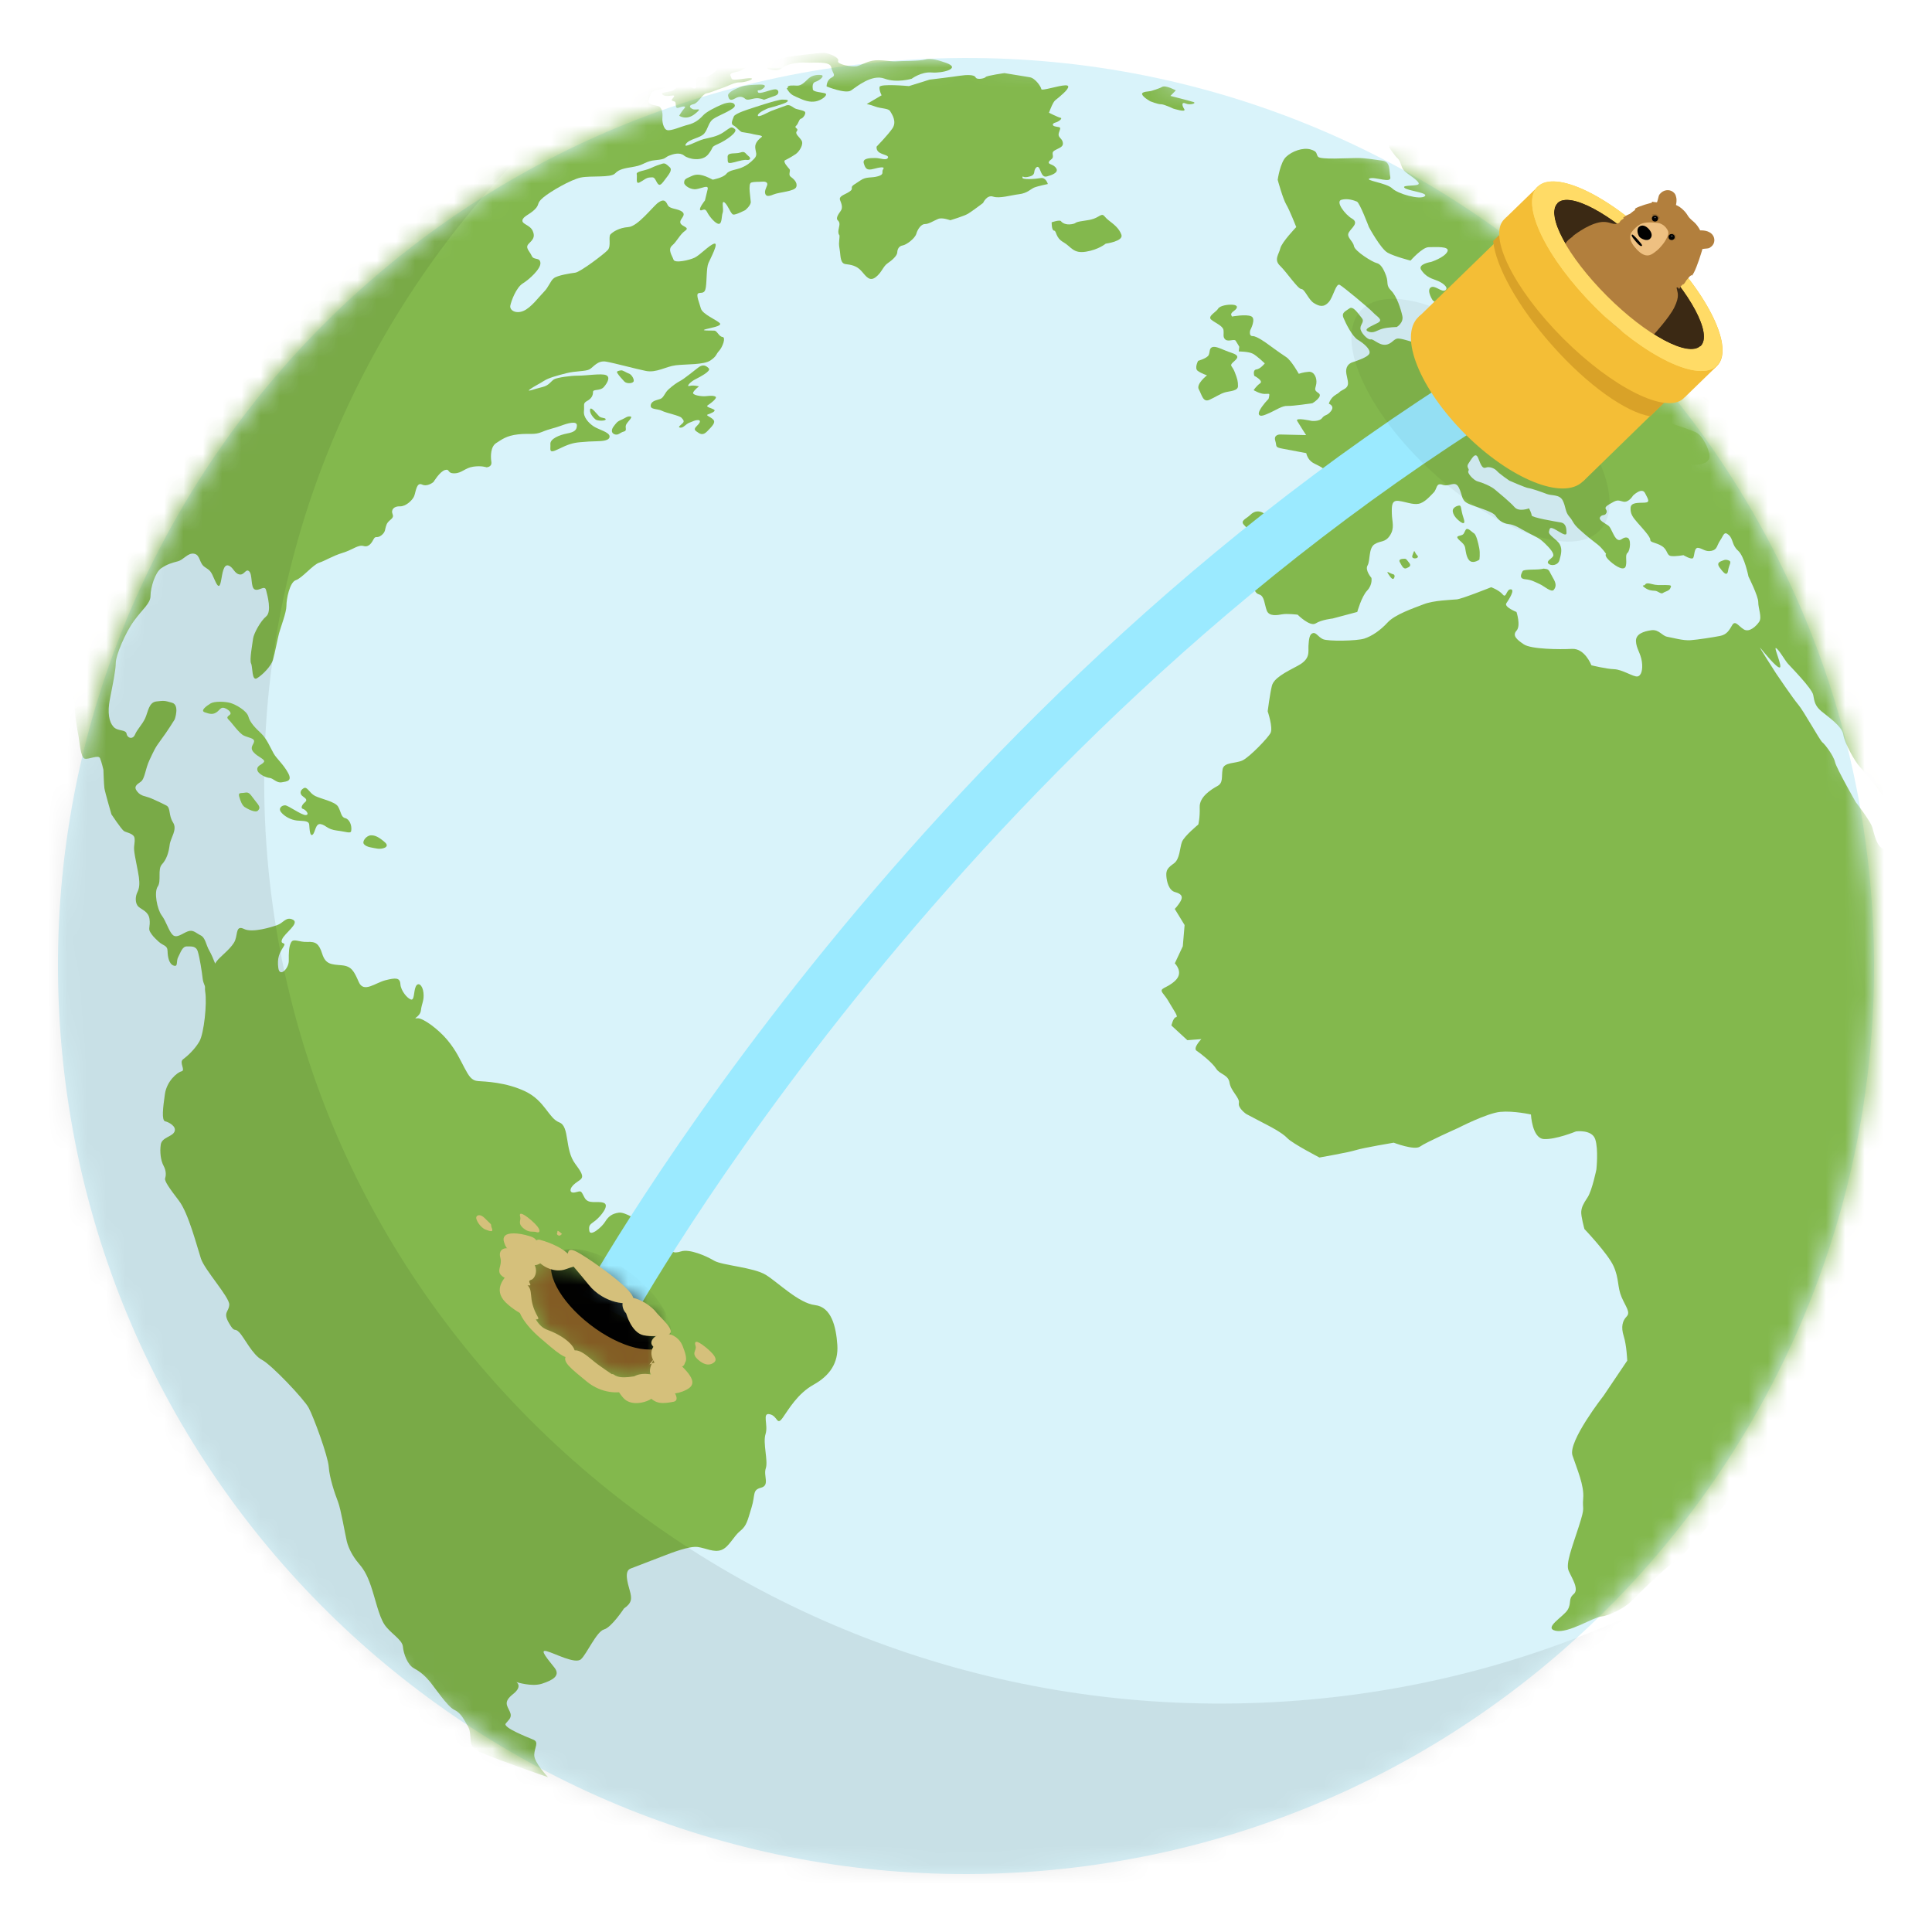 <svg width="100" height="100" viewBox="0 0 100 100" fill="none" xmlns="http://www.w3.org/2000/svg">
<path fill-rule="evenodd" clip-rule="evenodd" d="M46.834 3.11C72.732 1.355 95.143 20.926 96.891 46.824C98.64 72.72 79.064 95.137 53.166 96.891C27.268 98.644 4.858 79.073 3.109 53.176C1.361 27.279 20.938 4.863 46.834 3.11Z" fill="#D9F3FA"/>
<mask id="mask0" mask-type="alpha" maskUnits="userSpaceOnUse" x="3" y="3" width="94" height="94">
<path fill-rule="evenodd" clip-rule="evenodd" d="M46.834 3.109C20.939 4.864 1.362 27.279 3.108 53.177C4.857 79.072 27.268 98.644 53.165 96.89C79.063 95.136 98.639 72.72 96.891 46.825C95.215 22.008 74.568 3 50.059 3C48.992 3 47.916 3.036 46.834 3.109Z" fill="white"/>
</mask>
<g mask="url(#mask0)">
<path fill-rule="evenodd" clip-rule="evenodd" d="M86.983 18.296C86.983 18.296 87.382 19.223 87.466 19.53C87.549 19.837 87.538 20.067 87.829 20.317C88.12 20.57 88.381 20.792 88.738 21.095C89.096 21.399 90.057 22.238 90.057 22.238L90.719 22.943L91.164 24.045C91.164 24.045 91.677 24.438 91.985 24.603C92.294 24.768 92.677 25.261 92.719 24.872C92.761 24.483 92.881 24.222 92.458 23.912C92.035 23.604 91.886 22.982 91.59 22.779C91.293 22.578 90.875 22.048 90.875 22.048L90.474 21.322C90.474 21.322 89.447 20.88 89.064 20.504C88.678 20.128 88.505 20.085 88.311 19.696C88.115 19.308 88.013 19.357 87.992 19.071C87.971 18.786 87.754 18.404 87.487 18.229C87.219 18.056 87.219 17.92 87.116 18.047C87.013 18.174 86.983 18.296 86.983 18.296Z" fill="#83B84D"/>
</g>
<mask id="mask1" mask-type="alpha" maskUnits="userSpaceOnUse" x="3" y="3" width="94" height="94">
<path fill-rule="evenodd" clip-rule="evenodd" d="M46.834 3.109C20.939 4.864 1.362 27.279 3.108 53.177C4.857 79.072 27.268 98.644 53.165 96.89C79.063 95.136 98.639 72.72 96.891 46.825C95.215 22.008 74.568 3 50.059 3C48.992 3 47.916 3.036 46.834 3.109Z" fill="white"/>
</mask>
<g mask="url(#mask1)">
<path fill-rule="evenodd" clip-rule="evenodd" d="M82.01 63.614C82.01 63.614 83.226 64.891 83.517 65.534C83.81 66.178 83.71 66.621 83.931 67.133C84.15 67.646 84.409 67.92 84.194 68.142C83.979 68.365 83.892 68.679 84.044 69.159C84.196 69.639 84.225 70.427 84.225 70.427L83.006 72.236C83.006 72.236 81.15 74.604 81.391 75.334C81.633 76.06 82.005 76.889 81.946 77.555C81.888 78.222 82.077 77.898 81.718 79.013C81.359 80.129 81.033 80.935 81.193 81.303C81.352 81.672 81.752 82.258 81.455 82.509C81.156 82.759 81.355 82.968 81.139 83.327C80.919 83.688 79.865 84.266 80.523 84.408C81.183 84.552 82.471 83.706 82.891 83.668C83.312 83.629 84.12 83.203 84.418 82.896C84.717 82.591 86.11 81.204 86.703 80.805C87.297 80.407 88.6 78.745 88.6 78.745L90.142 76.753C90.142 76.753 91.477 75.787 91.76 75.15C92.043 74.514 92.661 72.676 92.904 72.373C93.148 72.07 93.939 71.511 94.219 70.995C94.496 70.48 94.801 69.599 95.416 69.121C96.03 68.642 96.541 66.899 96.541 66.899C96.541 66.899 97.145 65.628 97.198 65.162C97.251 64.697 96.927 63.892 97.131 63.531C97.335 63.17 97.632 61.818 97.632 61.818L97.579 60.512C97.579 60.512 98.126 58.067 98.601 56.952C99.077 55.838 99.712 54.07 99.856 53.491C99.999 52.911 100.251 51.519 100.383 50.832C100.514 50.142 100.231 49.38 100.347 48.528C100.466 47.679 100.528 46.723 100.568 46.254C100.608 45.784 100.691 44.457 100.459 44.695C100.226 44.931 99.922 45.642 99.838 46.042C99.754 46.442 99.716 46.989 99.512 46.814C99.309 46.639 98.754 46.196 98.754 46.196C98.754 46.196 99.042 45.526 98.876 45.385C98.711 45.245 97.866 44.041 97.505 43.949C97.146 43.858 97.008 43.156 96.91 42.824C96.811 42.491 96.058 41.523 96.058 41.523C96.058 41.523 95.06 39.787 94.981 39.444C94.902 39.1 94.455 38.522 94.323 38.42C94.194 38.318 93.352 36.789 93.077 36.471C92.803 36.151 91.936 34.867 91.936 34.867C91.936 34.867 90.953 33.343 91.121 33.544C91.288 33.745 91.967 34.589 92.12 34.549C92.273 34.512 91.784 33.467 91.929 33.545C92.076 33.623 92.387 34.178 92.541 34.351C92.693 34.522 93.793 35.636 93.853 35.974C93.914 36.314 93.941 36.531 94.276 36.815C94.612 37.098 95.337 37.572 95.41 38.031C95.484 38.49 96.017 39.421 96.245 39.666C96.474 39.912 96.757 40.29 97.173 40.799C97.589 41.307 98.053 42.337 98.053 42.337C98.053 42.337 98.523 43.822 98.628 44.23C98.734 44.638 99.071 45.393 99.186 44.888C99.303 44.383 99.32 43.94 99.506 43.646C99.69 43.351 99.616 42.898 99.735 42.357C99.852 41.816 99.7 40.925 99.87 40.84C100.042 40.756 99.993 40.154 99.995 39.686C99.996 39.217 100.261 38.589 100.34 38.335C100.417 38.081 98.042 31.183 98.162 31.585C98.282 31.991 98.106 32.458 97.993 32.667C97.881 32.878 97.911 33.425 97.94 33.609C97.968 33.796 97.498 33.679 97.234 33.445C96.97 33.211 96.415 32.559 96.415 32.559C96.415 32.559 95.624 31.598 95.418 31.295C95.212 30.993 95.019 30.05 95.3 30.3C95.585 30.549 95.887 30.948 96.263 31.245C96.637 31.543 97.137 31.911 97.202 31.594C97.269 31.279 97.355 30.406 97.639 30.142C97.922 29.876 94.461 17.037 93.677 16.305C92.894 15.574 77.128 6.174 76.12 5.667C75.114 5.16 68.802 2.741 68.655 2.808C68.508 2.877 67.918 4.225 68.198 4.422C68.48 4.615 69.435 5.036 69.435 5.036C69.435 5.036 70.828 5.346 71.169 5.613C71.511 5.879 71.559 6.047 71.256 5.993C70.953 5.941 70.34 5.951 70.646 6.094C70.953 6.238 71.685 6.619 71.789 6.884C71.894 7.147 71.916 7.646 71.916 7.646C71.916 7.646 72.176 8.043 72.347 8.203C72.52 8.362 72.509 8.661 72.684 8.841C72.857 9.022 73.415 9.328 73.434 9.498C73.455 9.665 72.549 9.55 72.69 9.715C72.832 9.88 73.986 9.972 73.739 10.161C73.493 10.351 72.359 10.04 72.061 9.751C71.762 9.465 70.612 9.341 70.894 9.236C71.175 9.131 72.035 9.517 71.962 9.166C71.891 8.816 71.986 8.371 71.552 8.315C71.118 8.259 70.665 8.17 70.192 8.178C69.719 8.184 68.35 8.271 68.224 8.114C68.098 7.956 68.224 7.849 67.834 7.735C67.443 7.62 66.872 7.827 66.566 8.12C66.259 8.411 66.133 9.307 66.133 9.307C66.133 9.307 66.4 10.288 66.574 10.581C66.749 10.873 67.094 11.753 67.094 11.753C67.094 11.753 66.345 12.532 66.269 12.852C66.192 13.174 65.923 13.44 66.257 13.759C66.591 14.078 67.175 14.956 67.355 14.959C67.535 14.961 67.728 15.519 68.01 15.689C68.291 15.863 68.526 15.917 68.774 15.638C69.021 15.359 69.147 14.636 69.346 14.745C69.543 14.857 70.86 15.948 71.067 16.171C71.271 16.394 71.623 16.547 71.316 16.71C71.012 16.875 70.536 17.037 70.816 17.158C71.094 17.28 71.268 17.092 71.564 17.012C71.86 16.933 72.294 16.927 72.294 16.927C72.294 16.927 72.664 16.712 72.585 16.351C72.504 15.988 72.299 15.335 72.009 15.046C71.718 14.754 71.88 14.651 71.747 14.28C71.614 13.909 71.46 13.659 71.25 13.614C71.041 13.568 70.124 13.005 70.079 12.734C70.033 12.464 69.669 12.278 69.815 12.03C69.962 11.781 70.355 11.538 69.984 11.319C69.611 11.102 69.108 10.424 69.436 10.34C69.765 10.254 70.088 10.375 70.234 10.435C70.381 10.497 70.855 11.755 70.855 11.755C70.855 11.755 71.466 12.882 71.823 13.079C72.182 13.279 73.01 13.488 73.01 13.488C73.01 13.488 73.622 12.791 73.95 12.794C74.277 12.795 75.076 12.724 74.913 13.031C74.749 13.339 74.075 13.557 74.075 13.557C74.075 13.557 73.359 13.665 73.562 13.971C73.764 14.277 74.005 14.393 74.324 14.501C74.644 14.61 75.007 14.878 74.815 15.02C74.626 15.161 74.258 14.717 74.045 14.886C73.83 15.054 74.161 15.551 74.161 15.551C74.161 15.551 75.278 16.288 75.148 16.6C75.019 16.91 74.627 17.254 74.627 17.254C74.627 17.254 74.138 16.77 73.899 16.917C73.659 17.064 73.268 17.756 73.268 17.756C73.268 17.756 72.668 17.545 72.401 17.523C72.135 17.501 72.068 17.806 71.719 17.844C71.37 17.88 71.093 17.528 70.945 17.567C70.797 17.605 70.415 17.213 70.415 16.991C70.415 16.768 70.651 16.653 70.478 16.451C70.306 16.246 70.041 15.817 69.847 15.963C69.653 16.11 69.422 16.172 69.539 16.454C69.654 16.735 69.993 17.42 70.288 17.593C70.582 17.767 70.936 18.07 70.887 18.278C70.838 18.488 70.185 18.686 70.001 18.751C69.819 18.813 69.624 18.98 69.688 19.351C69.75 19.724 69.896 19.972 69.557 20.151C69.219 20.329 69.441 20.255 69.146 20.427C68.853 20.598 68.781 20.896 68.781 20.896C68.781 20.896 69.099 21.005 68.897 21.271C68.695 21.539 68.579 21.442 68.434 21.636C68.291 21.831 67.889 21.786 67.889 21.786C67.889 21.786 67.027 21.59 67.139 21.782C67.25 21.976 67.604 22.521 67.604 22.521C67.604 22.521 66.382 22.494 66.281 22.49C66.18 22.484 65.917 22.52 66.01 22.819C66.104 23.119 65.958 23.144 66.415 23.229C66.872 23.313 67.611 23.454 67.611 23.454C67.611 23.454 67.672 23.784 67.953 23.951C68.234 24.118 68.602 24.204 68.723 24.575C68.846 24.944 69.179 25.502 69.048 25.955C68.916 26.41 68.534 26.464 68.534 26.464C68.534 26.464 67.918 26.401 67.579 26.385C67.241 26.367 66.466 26.419 66.329 26.456C66.194 26.491 65.609 26.679 65.388 26.551C65.166 26.425 64.93 26.439 64.72 26.646C64.511 26.855 64.157 26.952 64.403 27.183C64.65 27.414 64.774 27.775 64.852 28.205C64.928 28.634 65.156 28.825 65.11 29.139C65.063 29.452 64.947 29.391 64.908 29.913C64.87 30.434 64.92 30.695 65.184 30.773C65.446 30.851 65.445 31.269 65.565 31.597C65.686 31.924 66.117 31.841 66.369 31.796C66.621 31.749 67.165 31.816 67.165 31.816C67.165 31.816 67.805 32.458 68.101 32.267C68.398 32.076 68.976 32.014 68.976 32.014L70.252 31.674C70.252 31.674 70.47 30.881 70.764 30.568C71.058 30.256 70.985 29.911 70.985 29.911C70.985 29.911 70.638 29.514 70.785 29.267C70.931 29.019 70.827 28.369 71.149 28.168C71.47 27.966 71.692 28.099 71.947 27.71C72.199 27.321 72.05 27.002 72.042 26.588C72.031 26.176 72.03 25.876 72.401 25.927C72.774 25.977 73.115 26.131 73.422 26.077C73.731 26.022 74.014 25.688 74.204 25.496C74.397 25.303 74.314 24.967 74.672 25.093C75.031 25.22 75.306 24.839 75.51 25.238C75.713 25.636 75.614 25.879 75.983 26.061C76.353 26.243 77.249 26.456 77.41 26.695C77.571 26.934 77.785 27.096 78.088 27.126C78.391 27.157 78.728 27.376 78.728 27.376C78.728 27.376 79.351 27.718 79.587 27.835C79.824 27.952 80.172 28.342 80.172 28.342C80.172 28.342 80.467 28.65 80.389 28.787C80.314 28.924 80.023 29.034 80.145 29.17C80.268 29.306 80.643 29.278 80.719 28.989C80.798 28.7 80.872 28.435 80.737 28.181C80.603 27.927 80.135 27.701 80.175 27.519C80.216 27.338 80.22 27.266 80.464 27.387C80.706 27.51 81.083 27.81 81.082 27.583C81.079 27.355 81.063 27.089 80.786 27.042C80.509 26.995 79.28 26.79 79.278 26.676C79.275 26.561 79.142 26.312 79.142 26.312C79.142 26.312 78.621 26.513 78.394 26.251C78.167 25.99 77.569 25.499 77.365 25.329C77.162 25.159 76.701 24.97 76.493 24.921C76.282 24.871 75.925 24.483 76.005 24.373C76.084 24.261 75.864 24.193 76.011 23.986C76.158 23.779 76.368 23.334 76.515 23.72C76.661 24.105 76.746 24.273 76.911 24.202C77.078 24.133 77.361 24.236 77.485 24.382C77.611 24.528 78.123 24.877 78.123 24.877C78.123 24.877 78.964 25.248 79.108 25.263C79.251 25.276 79.81 25.469 80.064 25.569C80.319 25.668 80.72 25.58 80.886 25.903C81.052 26.228 81.006 26.492 81.227 26.741C81.449 26.99 81.378 27.07 81.767 27.42C82.153 27.771 82.434 27.983 82.689 28.181C82.944 28.38 83.13 28.67 83.13 28.67C83.13 28.67 83.004 28.751 83.338 29.052C83.674 29.351 84.085 29.572 84.153 29.291C84.221 29.012 84.101 28.733 84.24 28.616C84.379 28.5 84.45 27.869 84.214 27.825C83.977 27.782 83.91 28.035 83.719 27.925C83.528 27.815 83.406 27.335 83.264 27.22C83.121 27.103 82.712 26.932 82.822 26.766C82.933 26.595 83.07 26.733 83.152 26.539C83.233 26.345 82.905 26.332 83.302 26.097C83.698 25.861 83.715 25.882 84.005 25.961C84.295 26.042 84.522 25.655 84.522 25.655C84.522 25.655 84.982 25.195 85.148 25.526C85.315 25.856 85.433 26.006 85.109 26.018C84.784 26.031 84.411 25.998 84.398 26.292C84.385 26.586 84.496 26.757 84.754 27.05C85.013 27.342 85.427 27.788 85.419 27.94C85.411 28.093 85.721 28.071 86.028 28.27C86.334 28.47 86.253 28.753 86.502 28.781C86.752 28.808 87.136 28.736 87.136 28.736C87.136 28.736 87.541 28.98 87.63 28.887C87.718 28.797 87.671 28.319 87.907 28.357C88.142 28.398 88.283 28.579 88.591 28.51C88.896 28.442 88.854 28.239 89.037 27.97C89.222 27.701 89.23 27.477 89.474 27.685C89.719 27.895 89.633 28.212 89.964 28.505C90.295 28.799 90.501 29.843 90.501 29.843C90.501 29.843 91.009 30.855 91.007 31.165C91.002 31.476 91.208 31.947 91.06 32.175C90.912 32.403 90.543 32.754 90.259 32.577C89.976 32.401 89.816 32.087 89.659 32.356C89.502 32.625 89.38 32.849 89.024 32.917C88.666 32.987 87.887 33.108 87.499 33.137C87.112 33.165 86.577 33.007 86.3 32.96C86.025 32.914 85.87 32.567 85.472 32.621C85.073 32.677 84.663 32.814 84.677 33.188C84.691 33.56 84.922 33.817 84.982 34.237C85.043 34.657 84.955 34.983 84.752 35.013C84.549 35.046 83.977 34.654 83.551 34.638C83.127 34.624 82.371 34.435 82.371 34.435C82.371 34.435 82.035 33.552 81.367 33.586C80.702 33.62 79.247 33.605 78.871 33.35C78.494 33.096 78.269 32.895 78.498 32.639C78.726 32.383 78.494 31.677 78.494 31.677C78.494 31.677 77.839 31.416 77.968 31.226C78.097 31.036 78.434 30.516 78.198 30.503C77.961 30.492 77.973 31 77.781 30.771C77.59 30.542 77.183 30.394 77.183 30.394C77.183 30.394 75.69 30.993 75.403 31.024C75.114 31.053 74.212 31.07 73.684 31.278C73.155 31.483 72.205 31.803 71.825 32.217C71.444 32.634 71.001 32.929 70.617 33.053C70.234 33.177 68.743 33.205 68.477 33.083C68.212 32.96 68.127 32.72 67.95 32.772C67.775 32.822 67.747 33.095 67.727 33.418C67.706 33.742 67.845 34.103 67.175 34.458C66.507 34.81 65.933 35.106 65.834 35.495C65.735 35.882 65.615 36.816 65.615 36.816C65.615 36.816 65.903 37.668 65.762 37.939C65.621 38.208 64.679 39.182 64.316 39.357C63.951 39.531 63.35 39.437 63.282 39.816C63.213 40.197 63.328 40.514 63.016 40.683C62.703 40.856 62.075 41.238 62.096 41.783C62.116 42.328 62.024 42.676 62.024 42.676C62.024 42.676 61.29 43.278 61.177 43.58C61.063 43.883 61.072 44.468 60.761 44.69C60.45 44.912 60.35 45.028 60.369 45.334C60.389 45.641 60.504 46.089 60.818 46.173C61.133 46.259 61.246 46.389 61.114 46.631C60.981 46.874 60.805 47.046 60.805 47.046L61.315 47.88L61.222 48.977L60.808 49.863C60.808 49.863 61.284 50.316 60.84 50.748C60.394 51.181 59.975 51.115 60.179 51.399C60.382 51.681 60.354 51.602 60.555 51.95C60.754 52.298 61.013 52.633 60.869 52.65C60.726 52.669 60.632 53.08 60.632 53.08L61.457 53.84L62.183 53.784C62.183 53.784 61.726 54.249 61.937 54.388C62.149 54.526 62.749 55.001 62.945 55.311C63.14 55.621 63.577 55.615 63.642 56.045C63.706 56.474 64.18 56.823 64.124 57.092C64.069 57.361 64.504 57.66 64.504 57.66L65.706 58.291C65.706 58.291 66.374 58.632 66.63 58.908C66.885 59.184 68.295 59.913 68.295 59.913C68.295 59.913 69.798 59.65 70.179 59.53C70.561 59.409 72.139 59.145 72.139 59.145C72.139 59.145 73.214 59.559 73.503 59.345C73.793 59.132 75.48 58.38 75.48 58.38C75.48 58.38 76.959 57.617 77.653 57.55C78.346 57.484 79.242 57.686 79.242 57.686C79.242 57.686 79.301 58.914 79.905 58.956C80.509 58.998 81.573 58.562 81.573 58.562C81.573 58.562 82.39 58.447 82.567 58.962C82.743 59.477 82.629 60.53 82.629 60.53C82.629 60.53 82.407 61.617 82.176 61.97C81.942 62.321 81.866 62.483 81.845 62.711C81.823 62.942 82.01 63.614 82.01 63.614Z" fill="#83B84D"/>
</g>
<mask id="mask2" mask-type="alpha" maskUnits="userSpaceOnUse" x="3" y="3" width="94" height="94">
<path fill-rule="evenodd" clip-rule="evenodd" d="M46.834 3.109C20.939 4.864 1.362 27.279 3.108 53.177C4.857 79.072 27.268 98.644 53.165 96.89C79.063 95.136 98.639 72.72 96.891 46.825C95.215 22.008 74.568 3 50.059 3C48.992 3 47.916 3.036 46.834 3.109Z" fill="white"/>
</mask>
<g mask="url(#mask2)">
<path fill-rule="evenodd" clip-rule="evenodd" d="M11.271 50.245C11.271 50.245 11.031 49.542 10.844 49.225C10.656 48.908 10.641 48.54 10.382 48.412C10.124 48.286 10 48.102 9.713 48.211C9.426 48.319 9.138 48.589 8.934 48.385C8.731 48.182 8.61 47.705 8.37 47.382C8.131 47.059 7.963 46.178 8.163 45.89C8.364 45.602 8.143 44.995 8.383 44.738C8.624 44.48 8.734 44.114 8.781 43.734C8.828 43.355 9.196 42.943 8.955 42.569C8.715 42.193 8.84 41.813 8.615 41.696C8.392 41.579 8.214 41.497 7.869 41.342C7.524 41.187 7.317 41.235 7.107 40.976C6.897 40.718 7.071 40.614 7.285 40.463C7.499 40.312 7.515 39.816 7.734 39.348C7.956 38.879 8.02 38.706 8.336 38.287C8.653 37.871 9.043 37.235 9.043 37.235C9.043 37.235 9.31 36.491 8.906 36.374C8.503 36.257 8.489 36.262 8.093 36.307C7.697 36.353 7.665 36.851 7.514 37.178C7.363 37.505 7.099 37.752 6.988 38.02C6.878 38.286 6.595 38.219 6.553 37.982C6.512 37.743 6.098 37.866 5.873 37.619C5.648 37.372 5.55 36.893 5.689 36.179C5.828 35.466 5.988 34.719 5.992 34.312C5.998 33.908 6.479 32.76 6.939 32.131C7.398 31.5 7.795 31.23 7.792 30.833C7.79 30.436 8.023 29.629 8.346 29.411C8.668 29.194 8.884 29.139 9.202 29.054C9.519 28.968 9.721 28.601 10.047 28.66C10.374 28.719 10.303 29.153 10.595 29.347C10.887 29.542 10.907 29.537 11.12 30.034C11.334 30.531 11.396 30.306 11.452 30.003C11.51 29.698 11.567 29.187 11.823 29.271C12.078 29.355 12.116 29.669 12.383 29.731C12.652 29.792 12.716 29.404 12.898 29.573C13.079 29.742 12.963 30.403 13.183 30.508C13.401 30.614 13.701 30.265 13.771 30.54C13.842 30.815 14.075 31.657 13.776 31.905C13.476 32.152 13.13 32.806 13.1 33.052C13.071 33.297 12.905 34.165 12.995 34.339C13.085 34.512 13.024 35.272 13.301 35.106C13.576 34.942 14.033 34.494 14.133 34.139C14.233 33.786 14.362 33.082 14.445 32.773C14.528 32.464 14.826 31.702 14.825 31.359C14.822 31.017 14.993 30.131 15.313 30.029C15.634 29.927 16.207 29.22 16.519 29.125C16.828 29.029 17.206 28.776 17.736 28.615C18.265 28.455 18.532 28.18 18.821 28.262C19.11 28.346 19.255 28.06 19.35 27.888C19.445 27.715 19.52 27.888 19.749 27.701C19.976 27.513 19.905 27.413 20.008 27.154C20.108 26.892 20.421 26.862 20.322 26.618C20.221 26.373 20.402 26.196 20.701 26.208C20.998 26.22 21.351 25.894 21.437 25.679C21.523 25.464 21.555 24.942 21.843 25.079C22.131 25.216 22.44 24.945 22.44 24.945C22.44 24.945 22.768 24.4 23.035 24.328C23.3 24.254 23.127 24.505 23.52 24.499C23.911 24.493 24.059 24.22 24.491 24.156C24.924 24.091 25.177 24.187 25.177 24.187C25.177 24.187 25.477 24.187 25.432 23.9C25.387 23.613 25.392 23.115 25.685 22.932C25.977 22.748 26.209 22.551 26.816 22.483C27.426 22.416 27.644 22.527 28.052 22.358C28.459 22.188 28.685 22.168 29.03 22.038C29.376 21.907 29.858 21.771 29.86 22.013C29.862 22.255 29.739 22.365 29.349 22.438C28.96 22.512 28.468 22.711 28.488 22.985C28.51 23.257 28.368 23.51 28.89 23.251C29.413 22.994 29.659 22.922 30.016 22.89C30.372 22.859 30.61 22.842 30.886 22.839C31.162 22.835 31.561 22.811 31.552 22.587C31.544 22.364 30.979 22.237 30.725 22.068C30.47 21.897 30.19 21.598 30.225 21.286C30.258 20.975 30.154 20.877 30.389 20.753C30.624 20.627 30.696 20.458 30.694 20.29C30.69 20.121 31.064 20.257 31.262 20.024C31.459 19.793 31.598 19.513 31.366 19.416C31.133 19.318 30.346 19.445 29.936 19.444C29.526 19.442 28.846 19.541 28.68 19.633C28.516 19.726 28.425 19.955 28.069 20.035C27.715 20.117 27.2 20.319 27.424 20.155C27.649 19.989 27.891 19.886 28.143 19.721C28.395 19.555 28.859 19.433 29.32 19.316C29.784 19.197 30.315 19.229 30.515 19.116C30.715 19.002 30.933 18.643 31.366 18.717C31.797 18.791 32.858 19.082 33.419 19.197C33.979 19.314 34.453 18.969 34.983 18.906C35.514 18.843 36.438 18.888 36.774 18.656C37.11 18.424 37.039 18.358 37.22 18.16C37.402 17.96 37.584 17.463 37.399 17.442C37.212 17.422 37.123 17.127 36.979 17.114C36.836 17.103 36.265 17.127 36.479 17.055C36.694 16.982 37.404 16.888 37.257 16.728C37.108 16.566 36.361 16.269 36.278 15.967C36.195 15.664 36.007 15.248 36.145 15.181C36.284 15.115 36.478 15.249 36.534 14.871C36.589 14.491 36.561 13.868 36.668 13.619C36.776 13.37 37.22 12.547 36.97 12.611C36.721 12.674 36.236 13.199 35.96 13.334C35.684 13.468 34.925 13.639 34.861 13.441C34.798 13.245 34.542 12.92 34.791 12.706C35.042 12.492 35.188 12.137 35.46 11.946C35.733 11.757 35.285 11.741 35.218 11.542C35.15 11.341 35.543 11.153 35.315 10.966C35.084 10.78 34.667 10.837 34.559 10.61C34.453 10.383 34.349 10.287 34.066 10.49C33.784 10.694 33.019 11.718 32.525 11.753C32.03 11.791 31.729 12.001 31.602 12.127C31.474 12.25 31.649 12.73 31.458 12.941C31.268 13.151 30.038 14.079 29.78 14.113C29.52 14.147 28.858 14.249 28.667 14.4C28.476 14.55 28.413 14.844 28.152 15.107C27.892 15.369 27.495 15.92 27.098 16.091C26.702 16.262 26.367 16.062 26.414 15.818C26.462 15.572 26.721 14.879 27.057 14.672C27.392 14.466 27.997 13.917 27.972 13.606C27.945 13.293 27.629 13.491 27.52 13.24C27.41 12.989 27.16 12.825 27.368 12.615C27.577 12.406 27.712 12.27 27.575 11.955C27.437 11.639 27.012 11.611 27.041 11.405C27.069 11.199 27.403 11.113 27.679 10.842C27.954 10.57 27.749 10.533 28.115 10.225C28.48 9.915 29.545 9.298 30.059 9.19C30.575 9.082 31.614 9.212 31.833 8.98C32.05 8.747 32.329 8.713 32.837 8.625C33.346 8.538 33.398 8.336 33.942 8.288C34.488 8.24 34.407 8.147 34.626 8.059C34.845 7.972 35.183 7.868 35.409 8.053C35.633 8.237 36.344 8.386 36.662 7.984C36.983 7.581 36.748 7.638 37.163 7.454C37.578 7.271 38.223 6.824 38.033 6.675C37.843 6.526 37.812 6.599 37.456 6.841C37.102 7.081 36.749 7.118 36.418 7.202C36.088 7.287 35.329 7.723 35.5 7.455C35.671 7.188 36.252 7.15 36.452 6.91C36.65 6.671 36.664 6.345 36.909 6.164C37.154 5.983 38.038 5.665 38.035 5.472C38.033 5.282 37.728 5.251 37.361 5.41C36.992 5.57 36.56 5.785 36.376 5.989C36.192 6.193 35.948 6.375 35.618 6.456C35.285 6.536 34.752 6.782 34.543 6.737C34.332 6.694 34.269 6.271 34.285 6.111C34.3 5.95 34.309 5.546 34.046 5.484C33.783 5.423 33.483 5.409 33.583 5.145C33.683 4.882 33.661 4.726 34.027 4.65C34.395 4.571 34.663 4.431 34.991 4.179C35.319 3.926 35.233 3.744 35.648 3.573C36.064 3.399 36.212 3.221 35.942 2.482C35.672 1.744 25.369 3.543 25.369 3.543L9.64 19.253C9.64 19.253 9.365 21.024 9.323 21.335C9.28 21.645 8.324 22.582 8.184 22.872C8.045 23.163 8.348 23.13 8.214 23.357C8.08 23.586 7.355 24.277 7.146 24.721C6.937 25.166 6.761 25.463 6.625 25.705C6.489 25.947 5.793 27.252 5.726 27.426C5.661 27.6 5.071 28.898 5.022 29.056C4.972 29.215 4.491 30.078 4.612 30.116C4.733 30.155 4.866 29.894 4.987 29.742C5.11 29.591 5.474 28.672 5.56 28.549C5.645 28.427 6.004 27.461 6.112 27.292C6.219 27.122 6.406 26.691 6.429 26.861C6.45 27.03 6.131 27.823 6.013 28.08C5.897 28.339 5.325 29.405 5.333 29.726C5.342 30.047 5.231 30.58 5.107 30.823C4.982 31.065 4.821 31.546 4.797 31.608C4.773 31.669 4.612 32.585 4.466 32.736C4.321 32.887 4.133 33.647 4.012 33.8C3.892 33.954 3.768 34.726 3.768 34.726C3.768 34.726 3.745 35.829 3.807 36.085C3.869 36.342 3.905 37.124 3.905 37.124C3.905 37.124 4.011 37.854 4.064 38.1C4.115 38.347 4.167 39.226 4.389 39.27C4.607 39.316 5.094 39.051 5.177 39.245C5.259 39.437 5.353 39.845 5.353 39.845C5.353 39.845 5.377 40.599 5.403 40.794C5.43 40.989 5.769 42.153 5.769 42.153C5.769 42.153 6.287 42.931 6.414 43.014C6.541 43.098 6.931 43.136 6.964 43.383C6.996 43.629 6.92 43.718 6.944 44.015C6.967 44.312 7.146 45.069 7.188 45.397C7.23 45.723 7.223 45.957 7.109 46.184C6.996 46.41 6.986 46.769 7.172 46.934C7.357 47.098 7.686 47.183 7.739 47.57C7.791 47.955 7.657 48.055 7.778 48.249C7.9 48.441 7.941 48.486 8.194 48.726C8.446 48.965 8.667 48.914 8.673 49.228C8.68 49.542 8.753 49.905 8.994 49.981C9.232 50.058 9.104 49.755 9.224 49.535C9.343 49.314 9.434 48.982 9.673 48.986C9.91 48.992 10.146 48.948 10.241 49.258C10.335 49.568 10.446 50.262 10.493 50.672C10.54 51.082 10.974 51.659 10.974 51.659L11.271 50.245Z" fill="#83B84D"/>
</g>
<mask id="mask3" mask-type="alpha" maskUnits="userSpaceOnUse" x="3" y="3" width="94" height="94">
<path fill-rule="evenodd" clip-rule="evenodd" d="M46.834 3.109C20.939 4.864 1.362 27.279 3.108 53.177C4.857 79.072 27.268 98.644 53.165 96.89C79.063 95.136 98.639 72.72 96.891 46.825C95.215 22.008 74.568 3 50.059 3C48.992 3 47.916 3.036 46.834 3.109Z" fill="white"/>
</mask>
<g mask="url(#mask3)">
<path fill-rule="evenodd" clip-rule="evenodd" d="M28.367 91.988C28.367 91.988 27.638 91.228 27.652 90.832C27.665 90.436 27.914 90.174 27.605 90.045C27.294 89.913 26.018 89.418 26.175 89.212C26.331 89.004 26.531 88.905 26.388 88.592C26.247 88.279 26.043 88.09 26.556 87.685C27.072 87.278 26.727 87.062 26.727 87.062C26.727 87.062 27.515 87.322 28.049 87.149C28.58 86.976 29.033 86.745 28.702 86.321C28.371 85.896 27.875 85.346 28.301 85.465C28.729 85.583 29.774 86.146 30.07 85.883C30.368 85.618 30.876 84.445 31.264 84.34C31.652 84.236 32.298 83.253 32.298 83.253C32.716 82.966 32.711 82.74 32.597 82.329C32.482 81.919 32.3 81.318 32.636 81.19C32.973 81.061 33.67 80.796 34.248 80.57C34.823 80.345 35.695 80.014 36.121 80.073C36.547 80.134 36.948 80.369 37.339 80.227C37.729 80.083 37.97 79.516 38.312 79.242C38.655 78.97 38.693 78.698 38.901 78.024C39.108 77.352 38.928 77.124 39.393 77.002C39.857 76.88 39.504 76.388 39.637 75.999C39.769 75.609 39.474 74.695 39.625 74.224C39.776 73.752 39.427 73.103 39.846 73.201C40.268 73.299 40.197 73.825 40.513 73.382C40.827 72.938 41.283 72.133 42.111 71.671C42.94 71.21 43.404 70.552 43.34 69.612C43.276 68.673 43.035 67.651 42.187 67.552C41.337 67.452 40.276 66.38 39.637 65.986C38.998 65.592 37.373 65.499 36.956 65.249C36.538 64.998 35.684 64.636 35.26 64.77C34.835 64.904 34.68 64.813 34.532 64.284C34.383 63.754 34.074 63.472 33.524 63.334C32.973 63.199 32.385 62.72 32.026 62.768C31.669 62.818 31.482 62.974 31.317 63.244C31.151 63.514 30.552 64.03 30.503 63.707C30.455 63.384 30.564 63.377 30.82 63.175C31.076 62.971 31.588 62.375 31.242 62.257C30.895 62.14 30.448 62.359 30.253 61.985C30.058 61.611 30.103 61.635 29.778 61.715C29.454 61.794 29.439 61.505 29.786 61.24C30.135 60.974 30.35 61.004 29.779 60.247C29.209 59.493 29.501 58.304 28.946 58.093C28.393 57.879 28.21 56.985 27.201 56.496C26.191 56.008 25.093 55.982 24.749 55.957C24.404 55.935 24.267 55.693 24.043 55.276C23.819 54.86 23.623 54.395 23.165 53.842C22.708 53.288 21.893 52.675 21.6 52.706C21.305 52.735 21.747 52.646 21.787 52.292C21.827 51.938 21.963 51.791 21.918 51.382C21.873 50.973 21.634 50.812 21.519 51.067C21.404 51.321 21.458 51.799 21.266 51.733C21.075 51.669 20.748 51.281 20.724 50.937C20.7 50.594 20.477 50.604 19.948 50.738C19.42 50.873 18.828 51.408 18.574 50.837C18.32 50.265 18.204 50.007 17.676 49.962C17.151 49.917 16.853 49.919 16.679 49.373C16.505 48.826 16.335 48.736 15.909 48.754C15.48 48.774 15.193 48.554 15.071 48.772C14.949 48.989 14.943 49.325 14.948 49.724C14.954 50.127 14.475 50.615 14.405 50.1C14.336 49.583 14.468 49.323 14.666 49.016C14.863 48.711 14.478 48.937 14.6 48.621C14.724 48.304 15.518 47.793 15.17 47.608C14.817 47.421 14.677 47.76 14.371 47.874C14.064 47.988 13.063 48.295 12.637 48.086C12.212 47.877 12.303 48.317 12.172 48.668C12.041 49.02 11.466 49.466 11.29 49.664C11.114 49.864 10.519 50.713 10.621 51.328C10.723 51.939 10.557 53.488 10.324 53.898C10.089 54.309 9.701 54.666 9.477 54.827C9.253 54.992 9.622 55.401 9.396 55.452C9.171 55.505 8.63 55.961 8.535 56.634C8.439 57.308 8.352 57.993 8.55 58.039C8.749 58.085 9.152 58.306 9.03 58.577C8.91 58.845 8.376 58.864 8.321 59.245C8.265 59.627 8.319 60.068 8.468 60.343C8.617 60.617 8.59 60.864 8.547 60.993C8.504 61.125 8.763 61.498 9.26 62.147C9.758 62.793 10.207 64.561 10.402 65.149C10.597 65.739 11.879 67.139 11.866 67.526C11.854 67.91 11.525 67.911 11.845 68.471C12.165 69.032 12.116 68.692 12.376 68.954C12.636 69.214 13.07 70.135 13.559 70.385C14.048 70.636 15.732 72.411 15.98 72.873C16.228 73.332 16.981 75.373 17.017 75.932C17.053 76.49 17.332 77.317 17.491 77.721C17.649 78.127 17.858 79.393 17.95 79.775C18.043 80.159 18.286 80.592 18.535 80.883C18.784 81.175 18.98 81.444 19.203 82.101C19.427 82.758 19.604 83.629 19.895 84.079C20.188 84.527 20.819 84.86 20.854 85.225C20.887 85.591 21.089 86.174 21.434 86.356C21.781 86.538 22.039 86.783 22.273 87.068C22.506 87.351 23.161 88.329 23.5 88.492C23.84 88.656 23.966 88.915 24.215 89.344C24.462 89.773 24.211 90.3 24.609 90.566C25.009 90.834 28.367 91.988 28.367 91.988Z" fill="#83B84D"/>
</g>
<mask id="mask4" mask-type="alpha" maskUnits="userSpaceOnUse" x="3" y="3" width="94" height="94">
<path fill-rule="evenodd" clip-rule="evenodd" d="M46.834 3.109C20.939 4.864 1.362 27.279 3.108 53.177C4.857 79.072 27.268 98.644 53.165 96.89C79.063 95.136 98.639 72.72 96.891 46.825C95.215 22.008 74.568 3 50.059 3C48.992 3 47.916 3.036 46.834 3.109Z" fill="white"/>
</mask>
<g mask="url(#mask4)">
<path fill-rule="evenodd" clip-rule="evenodd" d="M34.917 5.255C35.041 5.29 34.892 5.658 35.127 5.573C35.364 5.489 35.542 5.479 35.419 5.612C35.293 5.745 35.154 5.99 35.154 5.99C35.154 5.99 35.525 6.258 35.976 5.89C36.427 5.523 36.019 5.732 35.849 5.646C35.676 5.563 35.635 5.449 35.896 5.389C36.158 5.329 36.339 4.869 36.583 4.825C36.826 4.783 37.06 4.659 37.382 4.555C37.703 4.45 38.025 4.252 38.288 4.264C38.55 4.275 39.091 4.085 38.872 4.049C38.654 4.012 37.907 4.217 37.866 4.066C37.827 3.917 37.674 3.809 38.045 3.736C38.417 3.664 38.506 3.539 38.754 3.419C39 3.298 39.402 2.974 39.292 2.884C39.18 2.795 39.066 2.877 38.779 2.937C38.494 2.998 37.999 3.098 37.725 3.138C37.449 3.178 37.023 3.169 36.951 3.346C36.879 3.525 37.17 3.482 37.102 3.595C37.033 3.709 36.738 3.968 36.515 3.975C36.292 3.983 36.066 3.937 36.018 4.145C35.97 4.352 36.12 4.582 35.94 4.575C35.761 4.569 35.669 4.414 35.6 4.272C35.529 4.131 35.468 4.05 35.266 4.237C35.065 4.424 35.004 4.65 34.749 4.715C34.497 4.778 34.105 4.786 34.324 4.921C34.542 5.056 35.007 4.834 34.873 5.019C34.74 5.202 34.709 5.194 34.917 5.255Z" fill="#83B84D"/>
</g>
<mask id="mask5" mask-type="alpha" maskUnits="userSpaceOnUse" x="3" y="3" width="94" height="94">
<path fill-rule="evenodd" clip-rule="evenodd" d="M46.834 3.109C20.939 4.864 1.362 27.279 3.108 53.177C4.857 79.072 27.268 98.644 53.165 96.89C79.063 95.136 98.639 72.72 96.891 46.825C95.215 22.008 74.568 3 50.059 3C48.992 3 47.916 3.036 46.834 3.109Z" fill="white"/>
</mask>
<g mask="url(#mask5)">
<path fill-rule="evenodd" clip-rule="evenodd" d="M48.958 3.25C48.642 3.139 48.181 2.989 47.9 3.078C47.62 3.167 46.592 3.152 46.364 3.176C46.137 3.198 45.519 3.062 45.142 3.145C44.763 3.228 44.576 3.378 44.332 3.429C44.085 3.481 43.296 3.325 43.38 3.156C43.466 2.988 42.914 2.739 42.628 2.735C42.344 2.73 40.863 2.927 40.863 2.927C40.863 2.927 40.232 3.093 39.943 3.145C39.654 3.197 39.709 3.547 39.709 3.547C39.709 3.547 40.215 3.741 40.473 3.527C40.733 3.314 41.269 3.213 41.69 3.239C42.109 3.268 42.961 3.143 43.024 3.478C43.09 3.812 43.3 3.886 43.037 4.019C42.775 4.153 42.785 4.474 42.785 4.474C42.785 4.474 43.767 4.875 44.051 4.682C44.336 4.488 45.127 3.826 45.777 4.068C46.425 4.31 47.189 4.075 47.189 4.075C47.189 4.075 47.681 3.704 48.229 3.752C48.777 3.799 49.792 3.539 48.958 3.25Z" fill="#83B84D"/>
</g>
<mask id="mask6" mask-type="alpha" maskUnits="userSpaceOnUse" x="3" y="3" width="94" height="94">
<path fill-rule="evenodd" clip-rule="evenodd" d="M46.834 3.109C20.939 4.864 1.362 27.279 3.108 53.177C4.857 79.072 27.268 98.644 53.165 96.89C79.063 95.136 98.639 72.72 96.891 46.825C95.215 22.008 74.568 3 50.059 3C48.992 3 47.916 3.036 46.834 3.109Z" fill="white"/>
</mask>
<g mask="url(#mask6)">
<path fill-rule="evenodd" clip-rule="evenodd" d="M38.312 4.503C38.142 4.57 37.649 4.773 37.686 4.953C37.723 5.133 37.785 5.246 38.045 5.096C38.306 4.944 38.463 5.02 38.577 5.119C38.69 5.218 38.931 5.101 39.134 5.085C39.337 5.067 39.544 5.164 39.544 5.164C39.544 5.164 39.973 5.004 40.153 4.942C40.335 4.878 40.344 4.62 40.113 4.623C39.88 4.626 39.267 4.924 39.227 4.758C39.187 4.59 39.275 4.76 39.495 4.581C39.713 4.404 39.524 4.365 39.252 4.379C38.979 4.392 38.564 4.405 38.312 4.503Z" fill="#83B84D"/>
</g>
<mask id="mask7" mask-type="alpha" maskUnits="userSpaceOnUse" x="3" y="3" width="94" height="94">
<path fill-rule="evenodd" clip-rule="evenodd" d="M46.834 3.109C20.939 4.864 1.362 27.279 3.108 53.177C4.857 79.072 27.268 98.644 53.165 96.89C79.063 95.136 98.639 72.72 96.891 46.825C95.215 22.008 74.568 3 50.059 3C48.992 3 47.916 3.036 46.834 3.109Z" fill="white"/>
</mask>
<g mask="url(#mask7)">
<path fill-rule="evenodd" clip-rule="evenodd" d="M40.793 4.692C40.962 4.936 41.108 4.964 41.422 5.106C41.735 5.247 42.036 5.317 42.334 5.218C42.633 5.119 42.861 4.884 42.71 4.833C42.56 4.78 42.091 4.764 42.073 4.631C42.055 4.498 42.031 4.282 42.218 4.229C42.406 4.177 42.719 3.918 42.507 3.885C42.295 3.853 42.021 3.901 41.843 4.069C41.665 4.237 41.478 4.445 41.254 4.432C41.028 4.42 40.754 4.403 40.772 4.526C40.789 4.649 40.623 4.447 40.793 4.692Z" fill="#83B84D"/>
</g>
<mask id="mask8" mask-type="alpha" maskUnits="userSpaceOnUse" x="3" y="3" width="94" height="94">
<path fill-rule="evenodd" clip-rule="evenodd" d="M3.108 53.177C4.857 79.072 27.268 98.644 53.165 96.89C79.063 95.136 98.639 72.72 96.891 46.825C95.215 22.008 74.568 3 50.059 3C48.992 3 47.916 3.036 46.834 3.109C20.939 4.864 1.362 27.279 3.108 53.177Z" fill="white"/>
</mask>
<g mask="url(#mask8)">
<path fill-rule="evenodd" clip-rule="evenodd" d="M13.789 43.729C12.839 30.195 17.857 17.6 26.677 8.325C9.615 16.76 -1.51 34.379 -0.136 53.965C1.707 80.231 25.328 100.082 52.623 98.303C65.857 97.44 77.524 91.653 85.823 82.925C80.003 85.802 73.492 87.613 66.548 88.066C39.253 89.846 15.631 69.994 13.789 43.729Z" fill="black" fill-opacity="0.08"/>
</g>
<mask id="mask9" mask-type="alpha" maskUnits="userSpaceOnUse" x="3" y="3" width="94" height="94">
<path fill-rule="evenodd" clip-rule="evenodd" d="M46.834 3.109C20.939 4.864 1.362 27.279 3.108 53.177C4.857 79.072 27.268 98.644 53.165 96.89C79.063 95.136 98.639 72.72 96.891 46.825C95.215 22.008 74.568 3 50.059 3C48.992 3 47.916 3.036 46.834 3.109Z" fill="white"/>
</mask>
<g mask="url(#mask9)">
<path fill-rule="evenodd" clip-rule="evenodd" d="M82.974 21.693C83.158 22.009 83.554 22.431 83.398 22.568C83.243 22.704 83.178 22.892 83.313 23.058C83.448 23.226 83.7 23.416 83.688 23.76C83.677 24.103 83.841 24.622 83.841 24.622C83.841 24.622 84.502 25.165 84.799 25.204C85.095 25.243 85.725 24.915 85.725 24.915L86.344 24.069C86.344 24.069 87.425 24.066 87.778 24.058C88.132 24.053 88.512 23.92 88.481 23.576C88.45 23.228 88.138 22.535 87.758 22.365C87.379 22.195 85.431 21.552 85.431 21.552C85.431 21.552 84.99 21.832 84.984 22.117C84.977 22.401 84.77 22.36 84.587 22.111C84.402 21.864 84.129 21.906 84.09 21.666C84.05 21.424 84.214 21.089 83.872 21.244C83.531 21.399 83.391 21.071 83.142 21.144C82.892 21.219 82.936 21.326 82.948 21.447C82.957 21.569 82.792 21.378 82.974 21.693Z" fill="#83B84D"/>
</g>
<mask id="mask10" mask-type="alpha" maskUnits="userSpaceOnUse" x="3" y="3" width="94" height="94">
<path fill-rule="evenodd" clip-rule="evenodd" d="M46.834 3.109C20.939 4.864 1.362 27.279 3.108 53.177C4.857 79.072 27.268 98.644 53.165 96.89C79.063 95.136 98.639 72.72 96.891 46.825C95.215 22.008 74.568 3 50.059 3C48.992 3 47.916 3.036 46.834 3.109Z" fill="white"/>
</mask>
<g mask="url(#mask10)">
<path fill-rule="evenodd" clip-rule="evenodd" d="M31.771 22.06C31.649 22.212 31.614 22.405 31.807 22.478C32.002 22.551 32.085 22.389 32.284 22.339C32.484 22.289 32.337 22.145 32.405 21.987C32.474 21.827 32.794 21.576 32.623 21.556C32.449 21.536 32.392 21.631 32.157 21.729C31.925 21.827 31.893 21.906 31.771 22.06Z" fill="#83B84D"/>
</g>
<mask id="mask11" mask-type="alpha" maskUnits="userSpaceOnUse" x="3" y="3" width="94" height="94">
<path fill-rule="evenodd" clip-rule="evenodd" d="M46.834 3.109C20.939 4.864 1.362 27.279 3.108 53.177C4.857 79.072 27.268 98.644 53.165 96.89C79.063 95.136 98.639 72.72 96.891 46.825C95.215 22.008 74.568 3 50.059 3C48.992 3 47.916 3.036 46.834 3.109Z" fill="white"/>
</mask>
<g mask="url(#mask11)">
<path fill-rule="evenodd" clip-rule="evenodd" d="M34.605 20.152C34.398 20.338 34.363 20.581 34.175 20.65C33.987 20.719 33.71 20.742 33.681 20.979C33.651 21.215 34.04 21.147 34.263 21.263C34.485 21.38 35.168 21.505 35.276 21.626C35.384 21.746 35.425 21.804 35.343 21.896C35.261 21.99 35.04 22.115 35.211 22.135C35.38 22.155 35.474 21.962 35.684 21.878C35.894 21.794 35.991 21.743 36.126 21.743C36.261 21.744 36.269 21.848 36.104 22.009C35.941 22.17 35.909 22.236 36.061 22.34C36.212 22.444 36.364 22.575 36.602 22.328C36.841 22.078 37.064 21.877 36.919 21.721C36.776 21.565 36.489 21.499 36.646 21.448C36.801 21.394 37.087 21.283 36.953 21.2C36.819 21.115 36.5 21.065 36.635 20.976C36.769 20.887 37.168 20.597 37.027 20.526C36.885 20.455 36.644 20.5 36.482 20.51C36.318 20.52 35.8 20.459 35.881 20.307C35.963 20.155 36.179 20 36.179 20C36.179 20 35.89 19.921 35.693 19.976C35.494 20.031 35.726 19.771 35.967 19.645C36.207 19.519 36.828 19.209 36.685 19.064C36.542 18.92 36.384 18.836 36.139 19.026C35.895 19.215 35.393 19.619 35.215 19.712C35.034 19.804 34.812 19.966 34.605 20.152Z" fill="#83B84D"/>
</g>
<mask id="mask12" mask-type="alpha" maskUnits="userSpaceOnUse" x="3" y="3" width="94" height="94">
<path fill-rule="evenodd" clip-rule="evenodd" d="M46.834 3.109C20.939 4.864 1.362 27.279 3.108 53.177C4.857 79.072 27.268 98.644 53.165 96.89C79.063 95.136 98.639 72.72 96.891 46.825C95.215 22.008 74.568 3 50.059 3C48.992 3 47.916 3.036 46.834 3.109Z" fill="white"/>
</mask>
<g mask="url(#mask12)">
<path fill-rule="evenodd" clip-rule="evenodd" d="M34.282 8.473C34.079 8.538 33.951 8.576 33.676 8.705C33.403 8.836 32.915 8.863 32.956 9.017C32.996 9.172 32.879 9.553 33.1 9.444C33.321 9.336 33.437 9.197 33.627 9.187C33.818 9.177 33.846 9.141 33.977 9.397C34.11 9.653 34.185 9.611 34.395 9.328C34.606 9.044 34.828 8.803 34.664 8.656C34.502 8.508 34.427 8.426 34.282 8.473Z" fill="#83B84D"/>
</g>
<mask id="mask13" mask-type="alpha" maskUnits="userSpaceOnUse" x="3" y="3" width="94" height="94">
<path fill-rule="evenodd" clip-rule="evenodd" d="M46.834 3.109C20.939 4.864 1.362 27.279 3.108 53.177C4.857 79.072 27.268 98.644 53.165 96.89C79.063 95.136 98.639 72.72 96.891 46.825C95.215 22.008 74.568 3 50.059 3C48.992 3 47.916 3.036 46.834 3.109Z" fill="white"/>
</mask>
<g mask="url(#mask13)">
<path fill-rule="evenodd" clip-rule="evenodd" d="M31.953 19.309C32.047 19.459 32.187 19.606 32.313 19.744C32.438 19.882 32.791 19.854 32.803 19.715C32.812 19.578 32.671 19.372 32.55 19.335C32.428 19.297 32.235 19.15 32.137 19.171C32.039 19.191 31.884 19.2 31.953 19.309Z" fill="#83B84D"/>
</g>
<mask id="mask14" mask-type="alpha" maskUnits="userSpaceOnUse" x="3" y="3" width="94" height="94">
<path fill-rule="evenodd" clip-rule="evenodd" d="M46.834 3.109C20.939 4.864 1.362 27.279 3.108 53.177C4.857 79.072 27.268 98.644 53.165 96.89C79.063 95.136 98.639 72.72 96.891 46.825C95.215 22.008 74.568 3 50.059 3C48.992 3 47.916 3.036 46.834 3.109Z" fill="white"/>
</mask>
<g mask="url(#mask14)">
<path fill-rule="evenodd" clip-rule="evenodd" d="M30.54 21.203C30.512 21.402 30.734 21.646 30.829 21.716C30.923 21.788 31.346 21.801 31.35 21.707C31.356 21.614 31.133 21.659 31.016 21.552C30.899 21.445 30.572 20.987 30.54 21.203Z" fill="#83B84D"/>
</g>
<mask id="mask15" mask-type="alpha" maskUnits="userSpaceOnUse" x="3" y="3" width="94" height="94">
<path fill-rule="evenodd" clip-rule="evenodd" d="M46.834 3.109C20.939 4.864 1.362 27.279 3.108 53.177C4.857 79.072 27.268 98.644 53.165 96.89C79.063 95.136 98.639 72.72 96.891 46.825C95.215 22.008 74.568 3 50.059 3C48.992 3 47.916 3.036 46.834 3.109Z" fill="white"/>
</mask>
<g mask="url(#mask15)">
<path fill-rule="evenodd" clip-rule="evenodd" d="M89.121 29.033C88.969 29.088 88.855 29.168 89.007 29.376C89.159 29.584 89.391 29.887 89.443 29.547C89.494 29.207 89.659 29.08 89.481 29.009C89.302 28.936 89.221 28.998 89.121 29.033Z" fill="#83B84D"/>
</g>
<mask id="mask16" mask-type="alpha" maskUnits="userSpaceOnUse" x="3" y="3" width="94" height="94">
<path fill-rule="evenodd" clip-rule="evenodd" d="M46.834 3.109C20.939 4.864 1.362 27.279 3.108 53.177C4.857 79.072 27.268 98.644 53.165 96.89C79.063 95.136 98.639 72.72 96.891 46.825C95.215 22.008 74.568 3 50.059 3C48.992 3 47.916 3.036 46.834 3.109Z" fill="white"/>
</mask>
<g mask="url(#mask16)">
<path fill-rule="evenodd" clip-rule="evenodd" d="M38.309 7.898C38.075 7.979 37.647 7.86 37.661 8.129C37.677 8.398 37.612 8.498 37.976 8.404C38.339 8.31 38.52 8.259 38.662 8.279C38.803 8.299 38.912 8.208 38.734 8.071C38.558 7.933 38.569 7.808 38.309 7.898Z" fill="#83B84D"/>
</g>
<mask id="mask17" mask-type="alpha" maskUnits="userSpaceOnUse" x="3" y="3" width="94" height="94">
<path fill-rule="evenodd" clip-rule="evenodd" d="M46.834 3.109C20.939 4.864 1.362 27.279 3.108 53.177C4.857 79.072 27.268 98.644 53.165 96.89C79.063 95.136 98.639 72.72 96.891 46.825C95.215 22.008 74.568 3 50.059 3C48.992 3 47.916 3.036 46.834 3.109Z" fill="white"/>
</mask>
<g mask="url(#mask17)">
<path fill-rule="evenodd" clip-rule="evenodd" d="M55.453 11.606C55.162 11.651 54.979 11.535 54.916 11.448C54.852 11.363 54.434 11.506 54.434 11.506C54.434 11.506 54.425 11.929 54.56 11.938C54.696 11.947 54.621 12.297 55.037 12.534C55.451 12.77 55.542 13.135 56.206 13.028C56.868 12.922 57.231 12.612 57.231 12.612C57.231 12.612 58.171 12.488 58.043 12.145C57.915 11.802 57.656 11.616 57.374 11.396C57.092 11.178 57.159 11.017 56.847 11.21C56.532 11.402 56.233 11.398 55.91 11.459C55.585 11.519 55.742 11.561 55.453 11.606Z" fill="#83B84D"/>
</g>
<mask id="mask18" mask-type="alpha" maskUnits="userSpaceOnUse" x="3" y="3" width="94" height="94">
<path fill-rule="evenodd" clip-rule="evenodd" d="M46.834 3.109C20.939 4.864 1.362 27.279 3.108 53.177C4.857 79.072 27.268 98.644 53.165 96.89C79.063 95.136 98.639 72.72 96.891 46.825C95.215 22.008 74.568 3 50.059 3C48.992 3 47.916 3.036 46.834 3.109Z" fill="white"/>
</mask>
<g mask="url(#mask18)">
<path fill-rule="evenodd" clip-rule="evenodd" d="M75.465 27.883C75.56 28.009 75.8 28.14 75.835 28.346C75.87 28.549 75.909 28.935 76.106 29.05C76.303 29.166 76.573 28.966 76.573 28.966C76.573 28.966 76.621 28.654 76.565 28.373C76.51 28.091 76.41 27.666 76.289 27.601C76.169 27.534 75.956 27.264 75.86 27.43C75.765 27.597 75.782 27.661 75.626 27.707C75.469 27.754 75.371 27.758 75.465 27.883Z" fill="#83B84D"/>
</g>
<mask id="mask19" mask-type="alpha" maskUnits="userSpaceOnUse" x="3" y="3" width="94" height="94">
<path fill-rule="evenodd" clip-rule="evenodd" d="M46.834 3.109C20.939 4.864 1.362 27.279 3.108 53.177C4.857 79.072 27.268 98.644 53.165 96.89C79.063 95.136 98.639 72.72 96.891 46.825C95.215 22.008 74.568 3 50.059 3C48.992 3 47.916 3.036 46.834 3.109Z" fill="white"/>
</mask>
<g mask="url(#mask19)">
<path fill-rule="evenodd" clip-rule="evenodd" d="M75.197 26.404C75.164 26.665 75.487 26.928 75.487 26.928C75.487 26.928 75.926 27.331 75.753 26.817C75.579 26.301 75.669 26.134 75.491 26.172C75.314 26.208 75.207 26.321 75.197 26.404Z" fill="#83B84D"/>
</g>
<mask id="mask20" mask-type="alpha" maskUnits="userSpaceOnUse" x="3" y="3" width="94" height="94">
<path fill-rule="evenodd" clip-rule="evenodd" d="M46.834 3.109C20.939 4.864 1.362 27.279 3.108 53.177C4.857 79.072 27.268 98.644 53.165 96.89C79.063 95.136 98.639 72.72 96.891 46.825C95.215 22.008 74.568 3 50.059 3C48.992 3 47.916 3.036 46.834 3.109Z" fill="white"/>
</mask>
<g mask="url(#mask20)">
<path fill-rule="evenodd" clip-rule="evenodd" d="M79.762 29.458C79.51 29.501 78.865 29.454 78.811 29.562C78.759 29.669 78.588 29.948 78.938 29.981C79.29 30.015 79.421 30.112 79.671 30.22C79.92 30.33 80.303 30.688 80.425 30.528C80.549 30.368 80.562 30.21 80.381 29.911C80.2 29.612 80.204 29.468 80.013 29.448C79.822 29.43 80.016 29.416 79.762 29.458Z" fill="#83B84D"/>
</g>
<mask id="mask21" mask-type="alpha" maskUnits="userSpaceOnUse" x="3" y="3" width="94" height="94">
<path fill-rule="evenodd" clip-rule="evenodd" d="M46.834 3.109C20.939 4.864 1.362 27.279 3.108 53.177C4.857 79.072 27.268 98.644 53.165 96.89C79.063 95.136 98.639 72.72 96.891 46.825C95.215 22.008 74.568 3 50.059 3C48.992 3 47.916 3.036 46.834 3.109Z" fill="white"/>
</mask>
<g mask="url(#mask21)">
<path fill-rule="evenodd" clip-rule="evenodd" d="M72.686 28.921C72.541 28.923 72.368 28.951 72.457 29.101C72.546 29.25 72.629 29.478 72.793 29.412C72.955 29.346 73.066 29.285 72.933 29.124C72.8 28.964 72.797 28.919 72.686 28.921Z" fill="#83B84D"/>
</g>
<mask id="mask22" mask-type="alpha" maskUnits="userSpaceOnUse" x="3" y="3" width="94" height="94">
<path fill-rule="evenodd" clip-rule="evenodd" d="M46.834 3.109C20.939 4.864 1.362 27.279 3.108 53.177C4.857 79.072 27.268 98.644 53.165 96.89C79.063 95.136 98.639 72.72 96.891 46.825C95.215 22.008 74.568 3 50.059 3C48.992 3 47.916 3.036 46.834 3.109Z" fill="white"/>
</mask>
<g mask="url(#mask22)">
<path fill-rule="evenodd" clip-rule="evenodd" d="M73.158 28.889C73.28 28.939 73.478 28.851 73.353 28.744C73.23 28.636 73.219 28.432 73.17 28.578C73.12 28.722 73.036 28.84 73.158 28.889Z" fill="#83B84D"/>
</g>
<mask id="mask23" mask-type="alpha" maskUnits="userSpaceOnUse" x="3" y="3" width="94" height="94">
<path fill-rule="evenodd" clip-rule="evenodd" d="M46.834 3.109C20.939 4.864 1.362 27.279 3.108 53.177C4.857 79.072 27.268 98.644 53.165 96.89C79.063 95.136 98.639 72.72 96.891 46.825C95.215 22.008 74.568 3 50.059 3C48.992 3 47.916 3.036 46.834 3.109Z" fill="white"/>
</mask>
<g mask="url(#mask23)">
<path fill-rule="evenodd" clip-rule="evenodd" d="M72.117 29.726C71.931 29.679 71.722 29.502 71.852 29.699C71.983 29.898 72.089 30.037 72.151 29.928C72.215 29.819 72.177 29.742 72.117 29.726Z" fill="#83B84D"/>
</g>
<mask id="mask24" mask-type="alpha" maskUnits="userSpaceOnUse" x="3" y="3" width="94" height="94">
<path fill-rule="evenodd" clip-rule="evenodd" d="M46.834 3.109C20.939 4.864 1.362 27.279 3.108 53.177C4.857 79.072 27.268 98.644 53.165 96.89C79.063 95.136 98.639 72.72 96.891 46.825C95.215 22.008 74.568 3 50.059 3C48.992 3 47.916 3.036 46.834 3.109Z" fill="white"/>
</mask>
<g mask="url(#mask24)">
<path fill-rule="evenodd" clip-rule="evenodd" d="M84.496 20.328C84.422 20.497 84.337 20.57 84.456 20.863C84.573 21.158 84.83 21.626 85.04 21.461C85.251 21.293 85.449 21.472 85.459 21.165C85.472 20.858 85.351 20.732 85.187 20.5C85.023 20.269 85.22 19.792 84.962 19.801C84.705 19.809 84.769 20.041 84.68 20.115C84.592 20.189 84.571 20.16 84.496 20.328Z" fill="#83B84D"/>
</g>
<mask id="mask25" mask-type="alpha" maskUnits="userSpaceOnUse" x="3" y="3" width="94" height="94">
<path fill-rule="evenodd" clip-rule="evenodd" d="M46.834 3.109C20.939 4.864 1.362 27.279 3.108 53.177C4.857 79.072 27.268 98.644 53.165 96.89C79.063 95.136 98.639 72.72 96.891 46.825C95.215 22.008 74.568 3 50.059 3C48.992 3 47.916 3.036 46.834 3.109Z" fill="white"/>
</mask>
<g mask="url(#mask25)">
<path fill-rule="evenodd" clip-rule="evenodd" d="M85.123 30.41C85.319 30.556 85.49 30.573 85.652 30.578C85.813 30.581 85.967 30.773 86.076 30.692C86.187 30.611 86.388 30.593 86.452 30.453C86.517 30.314 86.538 30.283 86.2 30.281C85.859 30.28 85.756 30.301 85.491 30.229C85.228 30.156 85.178 30.214 85.144 30.27C85.109 30.327 84.926 30.263 85.123 30.41Z" fill="#83B84D"/>
</g>
<mask id="mask26" mask-type="alpha" maskUnits="userSpaceOnUse" x="3" y="3" width="94" height="94">
<path fill-rule="evenodd" clip-rule="evenodd" d="M46.834 3.109C20.939 4.864 1.362 27.279 3.108 53.177C4.857 79.072 27.268 98.644 53.165 96.89C79.063 95.136 98.639 72.72 96.891 46.825C95.215 22.008 74.568 3 50.059 3C48.992 3 47.916 3.036 46.834 3.109Z" fill="white"/>
</mask>
<g mask="url(#mask26)">
<path fill-rule="evenodd" clip-rule="evenodd" d="M18.846 43.702C18.987 43.856 19.271 43.873 19.512 43.922C19.752 43.971 20.225 43.858 19.919 43.594C19.615 43.33 19.413 43.225 19.19 43.237C18.967 43.249 18.712 43.556 18.846 43.702Z" fill="#83B84D"/>
</g>
<mask id="mask27" mask-type="alpha" maskUnits="userSpaceOnUse" x="3" y="3" width="94" height="94">
<path fill-rule="evenodd" clip-rule="evenodd" d="M46.834 3.109C20.939 4.864 1.362 27.279 3.108 53.177C4.857 79.072 27.268 98.644 53.165 96.89C79.063 95.136 98.639 72.72 96.891 46.825C95.215 22.008 74.568 3 50.059 3C48.992 3 47.916 3.036 46.834 3.109Z" fill="white"/>
</mask>
<g mask="url(#mask27)">
<path fill-rule="evenodd" clip-rule="evenodd" d="M18.177 43.012C18.226 42.734 18.094 42.4 17.868 42.347C17.644 42.294 17.653 42.008 17.498 41.749C17.343 41.488 16.618 41.354 16.306 41.197C15.996 41.038 15.908 40.682 15.71 40.802C15.513 40.923 15.51 41.108 15.683 41.225C15.855 41.343 15.912 41.421 15.781 41.527C15.649 41.633 15.535 41.832 15.681 41.869C15.824 41.905 16.044 42.172 15.829 42.188C15.614 42.203 14.925 41.688 14.76 41.683C14.593 41.678 14.384 41.835 14.55 42.041C14.716 42.248 15.046 42.437 15.37 42.471C15.694 42.505 15.989 42.46 16.006 42.693C16.024 42.926 16.041 43.314 16.182 43.202C16.323 43.089 16.323 42.597 16.604 42.657C16.885 42.716 16.942 42.929 17.432 42.988C17.922 43.048 18.15 43.162 18.177 43.012Z" fill="#83B84D"/>
</g>
<mask id="mask28" mask-type="alpha" maskUnits="userSpaceOnUse" x="3" y="3" width="94" height="94">
<path fill-rule="evenodd" clip-rule="evenodd" d="M46.834 3.109C20.939 4.864 1.362 27.279 3.108 53.177C4.857 79.072 27.268 98.644 53.165 96.89C79.063 95.136 98.639 72.72 96.891 46.825C95.215 22.008 74.568 3 50.059 3C48.992 3 47.916 3.036 46.834 3.109Z" fill="white"/>
</mask>
<g mask="url(#mask28)">
<path fill-rule="evenodd" clip-rule="evenodd" d="M12.382 41.235C12.45 41.473 12.534 41.686 12.666 41.774C12.799 41.862 13.227 42.096 13.353 41.954C13.479 41.813 13.447 41.734 13.212 41.45C12.978 41.164 12.92 40.981 12.695 41.026C12.47 41.07 12.314 40.995 12.382 41.235Z" fill="#83B84D"/>
</g>
<mask id="mask29" mask-type="alpha" maskUnits="userSpaceOnUse" x="3" y="3" width="94" height="94">
<path fill-rule="evenodd" clip-rule="evenodd" d="M46.834 3.109C20.939 4.864 1.362 27.279 3.108 53.177C4.857 79.072 27.268 98.644 53.165 96.89C79.063 95.136 98.639 72.72 96.891 46.825C95.215 22.008 74.568 3 50.059 3C48.992 3 47.916 3.036 46.834 3.109Z" fill="white"/>
</mask>
<g mask="url(#mask29)">
<path fill-rule="evenodd" clip-rule="evenodd" d="M11.629 36.649C11.837 36.73 12.005 36.895 11.906 36.987C11.807 37.077 11.687 37.115 11.846 37.263C12.004 37.412 12.377 37.963 12.625 38.075C12.872 38.191 13.168 38.207 13.152 38.375C13.137 38.543 12.907 38.672 13.118 38.927C13.33 39.182 13.755 39.3 13.661 39.442C13.568 39.583 13.292 39.615 13.317 39.84C13.339 40.064 13.779 40.255 13.957 40.266C14.137 40.279 14.322 40.541 14.581 40.492C14.838 40.445 15.152 40.44 14.905 39.996C14.661 39.552 14.317 39.269 14.164 39C14.01 38.73 13.807 38.232 13.513 37.957C13.218 37.682 12.94 37.399 12.858 37.092C12.775 36.786 12.197 36.459 11.914 36.382C11.632 36.305 11.092 36.289 10.893 36.414C10.694 36.539 10.345 36.781 10.599 36.869C10.854 36.958 11.002 36.991 11.184 36.883C11.366 36.776 11.422 36.568 11.629 36.649Z" fill="#83B84D"/>
</g>
<mask id="mask30" mask-type="alpha" maskUnits="userSpaceOnUse" x="3" y="3" width="94" height="94">
<path fill-rule="evenodd" clip-rule="evenodd" d="M46.834 3.109C20.939 4.864 1.362 27.279 3.108 53.177C4.857 79.072 27.268 98.644 53.165 96.89C79.063 95.136 98.639 72.72 96.891 46.825C95.215 22.008 74.568 3 50.059 3C48.992 3 47.916 3.036 46.834 3.109Z" fill="white"/>
</mask>
<g mask="url(#mask30)">
<path fill-rule="evenodd" clip-rule="evenodd" d="M35.412 9.47C35.419 9.6 35.744 9.836 36.043 9.789C36.342 9.743 36.689 9.542 36.627 9.8C36.563 10.057 36.488 10.375 36.488 10.375C36.488 10.375 36.165 10.78 36.24 10.869C36.316 10.959 36.465 10.708 36.597 10.972C36.73 11.236 37.062 11.612 37.22 11.586C37.378 11.56 37.342 11.171 37.407 11.008C37.472 10.845 37.319 10.338 37.503 10.481C37.687 10.625 37.821 11.078 37.953 11.106C38.084 11.132 38.574 10.876 38.574 10.876C38.574 10.876 38.868 10.636 38.86 10.45C38.852 10.265 38.707 9.508 38.882 9.451C39.058 9.396 39.257 9.419 39.447 9.403C39.636 9.387 39.75 9.446 39.707 9.586C39.663 9.722 39.566 9.876 39.606 10.016C39.646 10.156 39.751 10.187 40.043 10.064C40.335 9.941 41.132 9.912 41.215 9.676C41.298 9.439 41.061 9.249 40.922 9.144C40.785 9.038 40.938 8.841 40.864 8.755C40.788 8.667 40.497 8.357 40.643 8.289C40.788 8.222 41.032 8.08 41.194 7.969C41.356 7.859 41.619 7.476 41.486 7.268C41.353 7.06 41.13 6.93 41.247 6.785C41.362 6.641 41.078 6.627 41.203 6.515C41.328 6.405 41.361 6.155 41.46 6.143C41.56 6.131 41.773 5.844 41.636 5.766C41.5 5.686 41.223 5.669 41.106 5.588C40.988 5.508 40.846 5.399 40.703 5.456C40.559 5.512 40.002 5.713 39.907 5.747C39.813 5.781 39.211 6.131 39.225 5.97C39.239 5.809 39.76 5.604 39.76 5.604C39.76 5.604 40.598 5.383 40.726 5.281C40.855 5.177 40.751 5.157 40.487 5.156C40.222 5.156 38.828 5.629 38.828 5.629C38.828 5.629 38.041 5.867 37.982 6.03C37.925 6.194 37.797 6.408 37.963 6.49C38.129 6.574 38.299 6.818 38.411 6.838C38.523 6.857 38.874 6.906 39.008 6.949C39.14 6.989 39.541 7.005 39.414 7.1C39.287 7.196 39.072 7.388 39.09 7.633C39.108 7.878 39.228 8.015 39.037 8.214C38.846 8.411 38.669 8.561 38.374 8.68C38.08 8.801 37.75 8.798 37.595 8.998C37.441 9.199 36.891 9.3 36.891 9.3C36.891 9.3 36.554 9.123 36.38 9.081C36.207 9.038 36.02 9.004 35.781 9.121C35.541 9.237 35.401 9.255 35.412 9.47Z" fill="#83B84D"/>
</g>
<mask id="mask31" mask-type="alpha" maskUnits="userSpaceOnUse" x="3" y="3" width="94" height="94">
<path fill-rule="evenodd" clip-rule="evenodd" d="M46.834 3.109C20.939 4.864 1.362 27.279 3.108 53.177C4.857 79.072 27.268 98.644 53.165 96.89C79.063 95.136 98.639 72.72 96.891 46.825C95.215 22.008 74.568 3 50.059 3C48.992 3 47.916 3.036 46.834 3.109Z" fill="white"/>
</mask>
<g mask="url(#mask31)">
<path fill-rule="evenodd" clip-rule="evenodd" d="M45.447 9.123C45.089 9.228 44.847 9.126 44.545 9.333C44.244 9.539 44.069 9.608 44.089 9.722C44.107 9.836 44.027 9.889 43.848 9.991C43.669 10.092 43.408 10.168 43.482 10.357C43.557 10.544 43.633 10.745 43.521 10.908C43.408 11.067 43.249 11.287 43.355 11.395C43.46 11.501 43.476 11.564 43.415 11.827C43.352 12.091 43.446 12.174 43.446 12.174C43.446 12.174 43.468 12.166 43.438 12.445C43.409 12.725 43.444 12.751 43.477 13.029C43.51 13.307 43.507 13.639 43.767 13.67C44.029 13.702 44.335 13.74 44.59 14.032C44.843 14.325 45.013 14.584 45.326 14.346C45.64 14.109 45.709 13.782 45.942 13.628C46.175 13.473 46.437 13.233 46.442 13.066C46.447 12.899 46.527 12.735 46.722 12.704C46.918 12.671 47.357 12.345 47.429 12.099C47.499 11.851 47.69 11.592 47.876 11.597C48.066 11.603 48.345 11.417 48.56 11.33C48.777 11.243 49.186 11.4 49.186 11.4C49.186 11.4 49.906 11.185 50.111 11.059C50.315 10.936 50.884 10.506 50.884 10.506C50.884 10.506 51.075 10.068 51.404 10.177C51.734 10.289 52.327 10.102 52.745 10.052C53.164 10.004 53.346 9.789 53.516 9.714C53.689 9.638 54.236 9.525 54.236 9.525C54.236 9.525 54.139 9.17 53.87 9.218C53.598 9.266 52.898 9.317 52.919 9.189C52.943 9.059 52.918 9.209 53.179 9.161C53.44 9.113 53.52 9.049 53.537 8.885C53.555 8.719 53.709 8.501 53.814 8.751C53.919 9 53.974 9.19 54.193 9.131C54.412 9.073 54.81 8.941 54.673 8.716C54.537 8.489 54.254 8.523 54.284 8.395C54.316 8.267 54.519 8.249 54.498 8.073C54.478 7.898 54.444 7.851 54.685 7.735C54.927 7.618 55.061 7.557 55.004 7.342C54.947 7.129 54.722 7.112 54.813 6.854C54.902 6.596 54.929 6.592 54.674 6.556C54.419 6.522 54.461 6.384 54.629 6.343C54.798 6.302 55.022 6.121 54.89 6.096C54.759 6.071 54.294 5.835 54.294 5.835C54.294 5.835 54.428 5.475 54.516 5.327C54.604 5.181 54.596 5.215 54.856 4.996C55.116 4.778 55.506 4.41 55.15 4.416C54.793 4.421 53.905 4.725 53.898 4.612C53.891 4.5 53.588 4.043 53.301 3.998C53.013 3.952 51.989 3.784 51.989 3.784C51.989 3.784 51.069 3.913 51.016 3.989C50.965 4.061 50.562 4.148 50.496 4.003C50.43 3.857 50.026 3.869 49.703 3.918C49.381 3.969 48.115 4.122 48.115 4.122L47.047 4.456C47.047 4.456 45.553 4.319 45.526 4.502C45.499 4.686 45.632 4.932 45.632 4.932L44.86 5.386C44.86 5.386 45.013 5.408 45.311 5.517C45.61 5.627 45.983 5.601 46.072 5.752C46.163 5.903 46.44 6.293 46.186 6.655C45.931 7.018 45.376 7.585 45.376 7.585C45.376 7.585 45.327 7.784 45.532 7.905C45.735 8.025 46.041 8.042 45.95 8.181C45.858 8.32 45.572 8.179 45.301 8.178C45.031 8.178 44.633 8.186 44.709 8.45C44.787 8.713 44.859 8.838 45.204 8.745C45.548 8.653 45.821 8.612 45.714 8.757C45.605 8.903 45.805 9.02 45.447 9.123Z" fill="#83B84D"/>
</g>
<mask id="mask32" mask-type="alpha" maskUnits="userSpaceOnUse" x="3" y="3" width="94" height="94">
<path fill-rule="evenodd" clip-rule="evenodd" d="M46.834 3.109C20.939 4.864 1.362 27.279 3.108 53.177C4.857 79.072 27.268 98.644 53.165 96.89C79.063 95.136 98.639 72.72 96.891 46.825C95.215 22.008 74.568 3 50.059 3C48.992 3 47.916 3.036 46.834 3.109Z" fill="white"/>
</mask>
<g mask="url(#mask32)">
<path fill-rule="evenodd" clip-rule="evenodd" d="M59.579 4.71C59.499 4.738 59.069 4.729 59.117 4.884C59.165 5.039 59.545 5.246 59.545 5.246C59.545 5.246 59.937 5.401 60.091 5.396C60.244 5.389 60.722 5.619 60.722 5.619C60.722 5.619 61.428 5.847 61.295 5.644C61.162 5.441 61.161 5.259 61.375 5.357C61.589 5.456 61.972 5.344 61.768 5.279C61.565 5.214 60.581 4.964 60.581 4.964L60.861 4.678C60.861 4.678 60.339 4.394 60.153 4.497C59.968 4.601 59.659 4.681 59.579 4.71Z" fill="#83B84D"/>
</g>
<mask id="mask33" mask-type="alpha" maskUnits="userSpaceOnUse" x="3" y="3" width="94" height="94">
<path fill-rule="evenodd" clip-rule="evenodd" d="M46.834 3.109C20.939 4.864 1.362 27.279 3.108 53.177C4.857 79.072 27.268 98.644 53.165 96.89C79.063 95.136 98.639 72.72 96.891 46.825C95.215 22.008 74.568 3 50.059 3C48.992 3 47.916 3.036 46.834 3.109Z" fill="white"/>
</mask>
<g mask="url(#mask33)">
<path fill-rule="evenodd" clip-rule="evenodd" d="M62.733 17.974C62.587 18.038 62.632 18.212 62.561 18.377C62.491 18.54 62.014 18.677 62.014 18.677C62.014 18.677 61.81 19.061 61.995 19.196C62.178 19.33 62.473 19.428 62.473 19.428C62.473 19.428 61.894 19.875 62.051 20.155C62.209 20.436 62.266 20.845 62.6 20.694C62.932 20.545 63.153 20.382 63.405 20.309C63.656 20.238 64.078 20.241 64.079 19.985C64.081 19.729 64.04 19.597 63.911 19.262C63.783 18.927 63.633 18.949 63.792 18.781C63.952 18.615 64.282 18.441 63.761 18.268C63.238 18.096 62.937 17.884 62.733 17.974Z" fill="#83B84D"/>
</g>
<mask id="mask34" mask-type="alpha" maskUnits="userSpaceOnUse" x="3" y="3" width="94" height="94">
<path fill-rule="evenodd" clip-rule="evenodd" d="M3.108 53.177C4.857 79.072 27.268 98.644 53.165 96.89C79.063 95.136 98.639 72.72 96.891 46.825C95.215 22.008 74.568 3 50.059 3C48.992 3 47.916 3.036 46.834 3.109C20.939 4.864 1.362 27.279 3.108 53.177Z" fill="white"/>
</mask>
<g mask="url(#mask34)">
<path fill-rule="evenodd" clip-rule="evenodd" d="M65.69 20.519C65.658 20.706 65.67 20.613 65.475 20.849C65.28 21.087 65.093 21.357 65.172 21.47C65.248 21.581 65.46 21.486 65.752 21.355C66.044 21.224 66.369 20.995 66.641 21.01C66.915 21.025 67.932 20.87 67.932 20.87C67.932 20.87 68.509 20.52 68.246 20.346C67.981 20.173 68.088 20.14 68.132 19.858C68.174 19.575 68.032 19.226 67.745 19.243C67.458 19.263 67.224 19.348 67.224 19.348C67.224 19.348 66.84 18.648 66.56 18.473C66.282 18.297 65.596 17.793 65.596 17.793C65.596 17.793 65.055 17.389 64.837 17.396C64.621 17.401 64.714 17.089 64.714 17.089C64.714 17.089 65.03 16.498 64.766 16.374C64.502 16.248 63.769 16.384 63.769 16.384C63.76 16.335 63.627 16.264 63.862 16.098C64.098 15.931 64.07 15.793 63.806 15.773C63.539 15.752 63.131 15.825 63.047 15.981C62.963 16.139 62.484 16.369 62.69 16.542C62.898 16.717 63.297 16.865 63.327 17.082C63.358 17.302 63.276 17.444 63.424 17.574C63.572 17.705 63.885 17.531 63.955 17.633C64.024 17.734 64.145 17.948 64.145 17.948L64.117 18.192C64.117 18.192 64.629 18.191 64.85 18.309C65.073 18.429 65.465 18.809 65.465 18.809C65.465 18.809 65.243 19.095 65.032 19.122C64.822 19.149 64.923 19.453 64.923 19.453C64.923 19.453 65.417 19.709 65.221 19.843C65.025 19.979 64.889 20.195 64.889 20.195C64.889 20.195 65.201 20.383 65.447 20.389C65.69 20.393 65.723 20.332 65.69 20.519Z" fill="#83B84D"/>
</g>
<path d="M31.416 67.729C31.416 67.729 48.582 36.537 79.924 18.401" stroke="#9BEAFF" stroke-width="2.843" stroke-miterlimit="10"/>
<path opacity="0.05" fill-rule="evenodd" clip-rule="evenodd" d="M79.145 19.089C82.568 22.238 84.208 25.978 82.814 27.445C81.421 28.906 77.528 27.551 74.115 24.414C70.706 21.277 69.055 17.542 70.439 16.068C71.818 14.589 75.716 15.939 79.145 19.089Z" fill="#010101"/>
<path fill-rule="evenodd" clip-rule="evenodd" d="M79.513 18.882C81.868 21.236 82.948 23.942 81.921 24.927C80.901 25.907 78.173 24.8 75.827 22.459C73.482 20.112 72.396 17.41 73.407 16.418C74.424 15.426 77.158 16.528 79.513 18.882Z" fill="#F4BE36"/>
<path d="M80.066 9.952L73.425 16.411L81.946 24.91L88.583 18.444L80.066 9.952Z" fill="#F4BE36"/>
<path fill-rule="evenodd" clip-rule="evenodd" d="M77.285 12.475C77.414 13.775 78.547 15.855 80.344 17.881C82.19 19.959 84.168 21.343 85.416 21.547L88.585 18.465L79.967 9.869L77.285 12.475Z" fill="#D9A228"/>
<path fill-rule="evenodd" clip-rule="evenodd" d="M85.886 12.699C88.453 15.261 89.79 18.058 88.869 18.946C87.949 19.828 85.135 18.469 82.578 15.914C80.021 13.358 78.678 10.566 79.589 9.672C80.494 8.777 83.319 10.131 85.886 12.699Z" fill="#F4BE36"/>
<path fill-rule="evenodd" clip-rule="evenodd" d="M83.962 14.564C81.394 12.001 78.733 10.49 77.861 11.345C76.988 12.2 78.357 14.962 80.913 17.523C83.476 20.078 86.258 21.466 87.141 20.619C88.022 19.776 86.528 17.131 83.962 14.564Z" fill="#F4BE36"/>
<path fill-rule="evenodd" clip-rule="evenodd" d="M79.583 9.677L77.91 11.301L87.19 20.575L88.863 18.951L79.583 9.677Z" fill="#F4BE36"/>
<path fill-rule="evenodd" clip-rule="evenodd" d="M85.877 12.687C88.444 15.249 89.775 18.045 88.86 18.933C87.941 19.816 85.127 18.457 82.569 15.902C80.012 13.346 78.675 10.555 79.586 9.66C80.495 8.771 83.315 10.125 85.877 12.687Z" fill="#FFDB66"/>
<path fill-rule="evenodd" clip-rule="evenodd" d="M85.458 13.106C87.505 15.149 88.65 17.304 88.02 17.912C87.389 18.52 85.221 17.361 83.18 15.319C81.138 13.276 79.987 11.126 80.618 10.513C81.239 9.898 83.411 11.062 85.458 13.106Z" fill="#3B2914"/>
<path fill-rule="evenodd" clip-rule="evenodd" d="M85.458 13.106C87.505 15.149 88.65 17.304 88.02 17.912C87.389 18.52 85.221 17.361 83.18 15.319C81.138 13.276 79.987 11.126 80.618 10.513C81.239 9.898 83.411 11.062 85.458 13.106Z" fill="#3B2914"/>
<path fill-rule="evenodd" clip-rule="evenodd" d="M87.93 11.798C87.732 11.485 87.6 11.45 87.453 11.285C87.315 11.132 87.337 11.05 87.044 10.792C86.751 10.534 86.253 10.454 85.983 10.468C85.735 10.479 85.611 10.462 85.516 10.438C85.501 10.464 85.511 10.476 85.486 10.495C84.993 10.618 84.616 10.774 84.626 10.82C84.675 10.866 84.572 10.896 84.448 11.003C84.28 11.153 84.318 11.035 84.011 11.273C84.024 11.303 84.081 11.283 84.015 11.33C83.912 11.4 83.902 11.393 83.854 11.464C83.833 11.495 83.846 11.525 83.731 11.565C83.442 11.671 83.293 11.405 82.769 11.512C82.116 11.647 81.402 12.226 81.402 12.226L81.411 12.239C81.338 12.29 81.265 12.348 81.19 12.41C80.355 13.153 81.775 14.617 82.329 15.415C83.345 16.87 84.749 18.047 85.569 17.336C85.575 17.331 85.582 17.321 85.588 17.316L85.593 17.323C85.593 17.323 86.403 16.442 86.662 15.912C86.958 15.304 86.821 15.145 86.782 14.91C86.77 14.836 86.894 14.892 86.907 14.961C86.913 14.99 86.955 14.844 87.053 14.768C87.121 14.716 87.109 14.681 87.125 14.727C87.229 14.641 87.254 14.543 87.299 14.494C87.435 14.339 87.445 14.306 87.528 14.256C87.552 14.243 87.551 14.209 87.559 14.272C87.69 14.194 87.933 13.5 88.052 13.108C88.196 12.735 88.169 12.172 87.93 11.798Z" fill="#B27F3D"/>
<path fill-rule="evenodd" clip-rule="evenodd" d="M86.225 11.777C86.347 11.923 86.371 12.032 86.347 12.124C86.323 12.222 86.232 12.444 86.049 12.666C85.891 12.857 85.822 12.926 85.651 13.054C85.48 13.181 85.196 13.417 84.723 12.915C84.297 12.466 84.311 12.165 84.518 11.93C84.698 11.731 84.852 11.612 85.023 11.557C85.298 11.472 85.821 11.526 85.915 11.561C86.008 11.602 86.112 11.644 86.225 11.777Z" fill="#EEC081"/>
<path fill-rule="evenodd" clip-rule="evenodd" d="M84.67 12.5C84.424 12.22 84.442 12.166 84.472 12.142C84.503 12.119 84.623 12.241 84.766 12.401C84.908 12.56 85.021 12.693 84.991 12.717C84.959 12.746 84.916 12.785 84.67 12.5Z" fill="#010101"/>
<path fill-rule="evenodd" clip-rule="evenodd" d="M85.344 11.858C85.501 12.031 85.55 12.234 85.395 12.369C85.239 12.505 84.947 12.358 84.866 12.269C84.786 12.18 84.679 11.879 84.834 11.744C84.99 11.608 85.192 11.687 85.344 11.858Z" fill="#010101"/>
<path fill-rule="evenodd" clip-rule="evenodd" d="M86.529 12.116C86.529 12.116 86.529 12.116 86.607 12.188C86.685 12.26 86.613 12.306 86.656 12.39C86.709 12.487 86.771 12.272 86.742 12.201C86.713 12.135 86.656 12.111 86.61 12.088C86.569 12.065 86.529 12.116 86.529 12.116Z" fill="#996E35"/>
<path fill-rule="evenodd" clip-rule="evenodd" d="M85.815 11.296C85.815 11.296 85.785 11.314 85.719 11.232C85.654 11.151 85.577 11.235 85.516 11.16C85.446 11.072 85.661 11.062 85.733 11.094C85.816 11.128 85.893 11.206 85.903 11.252C85.921 11.361 85.819 11.307 85.815 11.296Z" fill="#996E35"/>
<path fill-rule="evenodd" clip-rule="evenodd" d="M86.643 12.165C86.7 12.229 86.697 12.329 86.629 12.387C86.561 12.445 86.463 12.437 86.401 12.372C86.344 12.309 86.347 12.208 86.415 12.15C86.483 12.092 86.581 12.1 86.643 12.165Z" fill="#010101"/>
<path fill-rule="evenodd" clip-rule="evenodd" d="M85.783 11.207C85.84 11.271 85.837 11.372 85.769 11.43C85.701 11.487 85.603 11.48 85.541 11.415C85.484 11.351 85.487 11.251 85.555 11.193C85.623 11.135 85.72 11.143 85.783 11.207Z" fill="#010101"/>
<path fill-rule="evenodd" clip-rule="evenodd" d="M85.464 10.738C85.464 10.738 85.654 10.708 85.721 10.583C85.794 10.448 85.843 10.169 85.867 10.116C85.89 10.063 85.935 10.014 85.985 9.97C86.19 9.791 86.49 9.804 86.656 9.989C86.704 10.04 86.734 10.1 86.747 10.164C86.825 10.393 86.728 10.665 86.719 10.77C86.71 10.875 86.849 11.017 86.948 11.092C87.024 11.142 85.464 10.738 85.464 10.738Z" fill="#B27F3D"/>
<path fill-rule="evenodd" clip-rule="evenodd" d="M88.426 12.851C88.369 12.871 88.09 12.866 87.96 12.938C87.83 13.01 87.792 13.128 87.792 13.128C87.792 13.128 87.561 11.652 87.609 11.737C87.671 11.846 87.76 11.92 87.863 11.923C87.961 11.931 88.245 11.897 88.459 12.01C88.516 12.034 88.57 12.076 88.618 12.127C88.784 12.312 88.773 12.596 88.587 12.755C88.494 12.832 88.484 12.831 88.426 12.851Z" fill="#B27F3D"/>
<path fill-rule="evenodd" clip-rule="evenodd" d="M86.558 12.198C86.569 12.206 86.566 12.229 86.558 12.239C86.545 12.249 86.528 12.247 86.518 12.24C86.508 12.227 86.511 12.209 86.518 12.199C86.532 12.183 86.553 12.192 86.558 12.198Z" fill="#989898"/>
<path fill-rule="evenodd" clip-rule="evenodd" d="M85.688 11.24C85.698 11.247 85.695 11.27 85.688 11.281C85.675 11.291 85.658 11.288 85.648 11.281C85.637 11.274 85.64 11.251 85.647 11.24C85.661 11.224 85.678 11.226 85.688 11.24Z" fill="#989898"/>
<path fill-rule="evenodd" clip-rule="evenodd" d="M88.014 17.911C87.384 18.519 85.216 17.361 83.174 15.318C81.133 13.276 79.982 11.125 80.613 10.512L79.585 9.66C78.676 10.549 80.012 13.346 82.569 15.902C85.126 18.457 87.94 19.816 88.86 18.934" fill="#FFDB66"/>
<mask id="mask35" mask-type="alpha" maskUnits="userSpaceOnUse" x="27" y="65" width="8" height="7">
<path d="M29.472 69.825C31.157 70.834 32.413 71.974 33.715 71.06C34.466 70.53 35.42 69.317 32.014 66.769C29.337 64.768 27.829 64.948 27.361 65.73C26.793 66.682 27.211 68.469 29.472 69.825Z" fill="#835C24"/>
</mask>
<g mask="url(#mask35)">
<path d="M29.472 69.825C31.157 70.834 32.413 71.974 33.715 71.06C34.466 70.53 35.42 69.317 32.014 66.769C29.337 64.768 27.829 64.948 27.361 65.73C26.793 66.682 27.211 68.469 29.472 69.825Z" fill="#835C24"/>
<path fill-rule="evenodd" clip-rule="evenodd" d="M30.533 68.554C32.106 69.776 33.875 70.214 34.5 69.522C35.133 68.819 34.335 67.209 32.701 65.945C31.073 64.681 29.273 64.272 28.7 65.023C28.128 65.762 28.959 67.337 30.533 68.554Z" fill="#010101"/>
</g>
<path fill-rule="evenodd" clip-rule="evenodd" d="M32.345 72.435C32.772 72.795 33.527 72.557 33.719 72.393C33.912 72.224 33.727 71.258 33.236 71.202C32.951 71.168 32.168 71.448 31.776 71.153C31.458 70.914 31.919 72.069 32.345 72.435Z" fill="#D5C07B"/>
<path fill-rule="evenodd" clip-rule="evenodd" d="M30.365 71.503C31.151 72.154 32.084 72.136 32.419 71.974C32.853 71.76 31.433 71.056 30.648 70.389C29.864 69.722 29.674 69.825 29.347 70.138C29.02 70.446 29.573 70.847 30.365 71.503Z" fill="#D5C07B"/>
<path fill-rule="evenodd" clip-rule="evenodd" d="M27.963 69.255C28.743 69.916 29.352 70.508 29.674 70.194C30.001 69.88 29.349 69.204 28.343 68.837C27.279 68.45 27.619 66.722 26.927 67.423C26.615 67.744 27.184 68.588 27.963 69.255Z" fill="#D5C07B"/>
<path fill-rule="evenodd" clip-rule="evenodd" d="M26.183 67.422C26.903 68.119 28.023 68.491 27.847 68.181C27.246 67.13 27.719 66.792 27.17 66.403C26.337 65.808 26.488 65.745 26.335 65.903C26.182 66.067 25.458 66.718 26.183 67.422Z" fill="#D5C07B"/>
<path fill-rule="evenodd" clip-rule="evenodd" d="M33.578 72.262C33.922 72.667 34.272 72.67 34.862 72.555C35.234 72.483 34.905 71.923 34.366 71.463C33.827 71.003 33.036 71.057 32.799 71.271C32.557 71.478 33.139 71.748 33.578 72.262Z" fill="#D5C07B"/>
<path fill-rule="evenodd" clip-rule="evenodd" d="M34.163 71.261C33.781 71.819 34.499 72.449 35.51 71.944C35.945 71.723 36.064 71.415 35.12 70.552C34.181 69.691 36.121 70.477 34.026 69.625C33.845 69.55 33.481 70.009 33.94 70.615C34.289 71.066 34.321 71.031 34.163 71.261Z" fill="#D5C07B"/>
<path fill-rule="evenodd" clip-rule="evenodd" d="M27.366 65.126C26.13 64.24 25.775 64.673 25.894 65.081C26.067 65.659 25.345 65.936 26.605 66.332C28.064 66.789 27.112 66.345 27.487 66.245C27.714 66.187 27.979 65.568 27.366 65.126Z" fill="#D5C07B"/>
<path fill-rule="evenodd" clip-rule="evenodd" d="M27.087 63.571C27.39 63.83 27.587 63.712 27.77 63.776C27.958 63.841 28.077 63.655 27.484 63.149C27.174 62.888 26.828 62.656 26.926 62.983C26.983 63.164 26.777 63.31 27.087 63.571Z" fill="#D5C07B"/>
<path fill-rule="evenodd" clip-rule="evenodd" d="M33.734 71.197C34.083 71.491 34.352 71.365 34.496 71.234C34.645 71.103 34.61 70.919 34.261 70.625C33.914 70.326 33.466 70.796 33.676 70.54C34.143 69.971 33.387 70.898 33.734 71.197Z" fill="#D5C07B"/>
<path fill-rule="evenodd" clip-rule="evenodd" d="M28.862 63.92C28.94 63.986 29.005 63.95 29.038 63.91C29.07 63.875 29.123 63.894 29.044 63.827C28.966 63.76 28.833 63.653 28.852 63.75C28.861 63.807 28.783 63.853 28.862 63.92Z" fill="#D5C07B"/>
<path fill-rule="evenodd" clip-rule="evenodd" d="M36.149 70.391C36.56 70.744 36.828 70.629 36.97 70.509C37.112 70.388 37.052 70.189 36.641 69.831C36.23 69.478 35.875 69.267 36.005 69.677C36.071 69.915 35.737 70.038 36.149 70.391Z" fill="#D5C07B"/>
<path fill-rule="evenodd" clip-rule="evenodd" d="M33.757 69.633C33.761 69.639 34.671 70.832 35.05 70.784C35.474 70.724 35.384 70.661 35.479 70.49C35.574 70.312 35.439 69.941 35.342 69.692C35.253 69.462 35.057 69.133 34.54 69.029C34.077 68.932 33.559 69.359 33.757 69.633Z" fill="#D5C07B"/>
<path fill-rule="evenodd" clip-rule="evenodd" d="M27.993 64.187C27.993 64.187 29.078 64.459 29.534 65.047C29.991 65.63 29.917 65.452 29.316 65.683C28.668 65.936 27.847 65.499 27.653 64.952C27.492 64.488 27.551 64.457 27.686 64.274C27.82 64.096 27.993 64.187 27.993 64.187Z" fill="#D5C07B"/>
<path fill-rule="evenodd" clip-rule="evenodd" d="M26.16 63.942C26.297 63.821 26.753 63.771 27.455 63.996C28.158 64.221 27.525 64.767 27.996 65.369C27.425 65.739 27.334 65.127 26.877 64.981C26.432 64.836 26.237 64.658 26.15 64.456C26.046 64.218 26.023 64.063 26.16 63.942Z" fill="#D5C07B"/>
<path fill-rule="evenodd" clip-rule="evenodd" d="M25.088 63.05C24.858 62.817 24.667 62.892 24.65 63.013C24.628 63.138 24.853 63.533 25.133 63.644C25.678 63.864 25.427 63.572 25.426 63.466C25.422 63.337 25.425 63.393 25.088 63.05Z" fill="#D5C07B"/>
<path fill-rule="evenodd" clip-rule="evenodd" d="M30.473 66.502C31.259 67.478 32.577 67.607 32.765 67.314C32.954 67.015 31.84 66.113 30.755 65.365C29.619 64.583 29.465 64.584 29.388 64.871C29.291 65.221 29.312 65.067 30.473 66.502Z" fill="#D5C07B"/>
<path fill-rule="evenodd" clip-rule="evenodd" d="M32.407 67.976C32.416 67.983 32.67 68.969 33.302 69.112C33.738 69.21 34.356 69.132 34.572 69.072C35.078 68.934 34.147 68.175 33.944 67.9C33.768 67.664 33.164 67.2 32.623 67.154C32.136 67.11 32.123 67.691 32.407 67.976Z" fill="#D5C07B"/>
</svg>
